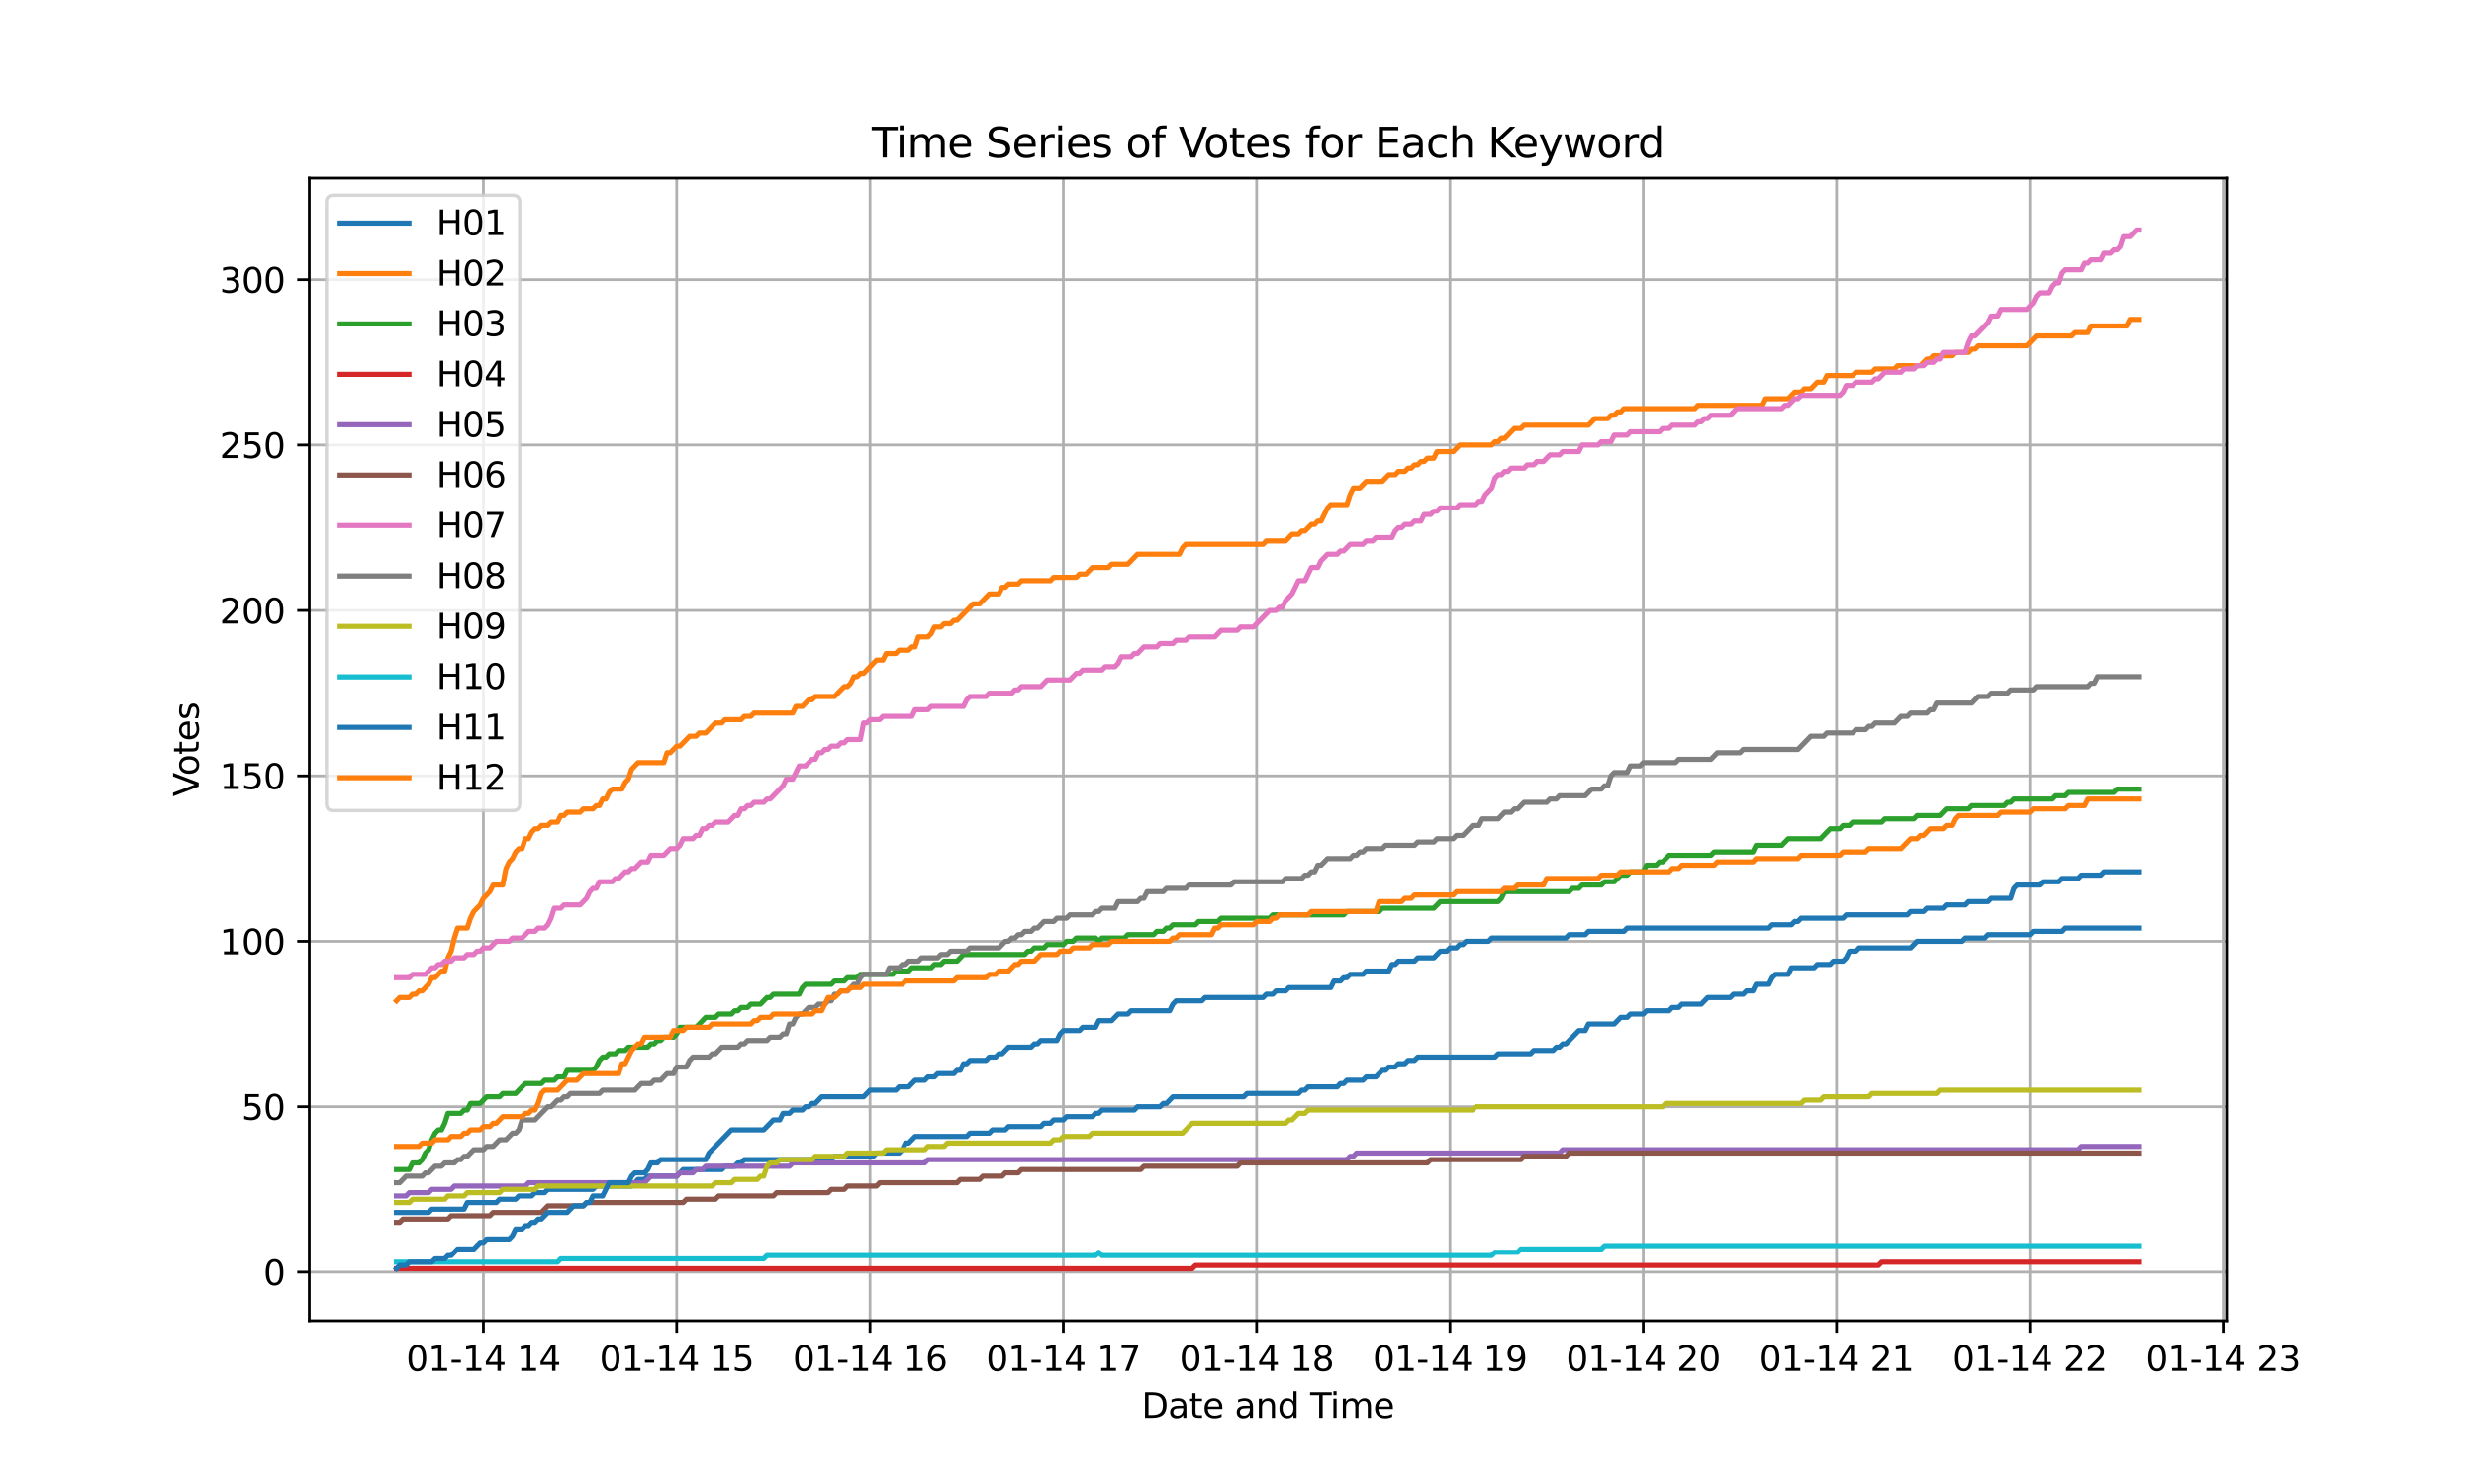 <?xml version="1.0" encoding="utf-8" standalone="no"?>
<!DOCTYPE svg PUBLIC "-//W3C//DTD SVG 1.1//EN"
  "http://www.w3.org/Graphics/SVG/1.1/DTD/svg11.dtd">
<svg xmlns:xlink="http://www.w3.org/1999/xlink" width="720pt" height="432pt" viewBox="0 0 720 432" xmlns="http://www.w3.org/2000/svg" version="1.1">
 <defs>
  <style type="text/css">*{stroke-linejoin: round; stroke-linecap: butt}</style>
 </defs>
 <g id="figure_1">
  <g id="patch_1">
   <path d="M 0 432 
L 720 432 
L 720 0 
L 0 0 
z
" style="fill: #ffffff"/>
  </g>
  <g id="axes_1">
   <g id="patch_2">
    <path d="M 90 384.48 
L 648 384.48 
L 648 51.84 
L 90 51.84 
z
" style="fill: #ffffff"/>
   </g>
   <g id="matplotlib.axis_1">
    <g id="xtick_1">
     <g id="line2d_1">
      <path d="M 140.68 384.48 
L 140.68 51.84 
" clip-path="url(#pe97b3b96e7)" style="fill: none; stroke: #b0b0b0; stroke-width: 0.8; stroke-linecap: square"/>
     </g>
     <g id="line2d_2">
      <defs>
       <path id="ma15c8578be" d="M 0 0 
L 0 3.5 
" style="stroke: #000000; stroke-width: 0.8"/>
      </defs>
      <g>
       <use xlink:href="#ma15c8578be" x="140.68" y="384.48" style="stroke: #000000; stroke-width: 0.8"/>
      </g>
     </g>
     <g id="text_1">
      <!-- 01-14 14 -->
      <g transform="translate(118.2 399.078) scale(0.1 -0.1)">
       <defs>
        <path id="DejaVuSans-30" d="M 2034 4250 
Q 1547 4250 1301 3770 
Q 1056 3291 1056 2328 
Q 1056 1369 1301 889 
Q 1547 409 2034 409 
Q 2525 409 2770 889 
Q 3016 1369 3016 2328 
Q 3016 3291 2770 3770 
Q 2525 4250 2034 4250 
z
M 2034 4750 
Q 2819 4750 3233 4129 
Q 3647 3509 3647 2328 
Q 3647 1150 3233 529 
Q 2819 -91 2034 -91 
Q 1250 -91 836 529 
Q 422 1150 422 2328 
Q 422 3509 836 4129 
Q 1250 4750 2034 4750 
z
" transform="scale(0.016)"/>
        <path id="DejaVuSans-31" d="M 794 531 
L 1825 531 
L 1825 4091 
L 703 3866 
L 703 4441 
L 1819 4666 
L 2450 4666 
L 2450 531 
L 3481 531 
L 3481 0 
L 794 0 
L 794 531 
z
" transform="scale(0.016)"/>
        <path id="DejaVuSans-2d" d="M 313 2009 
L 1997 2009 
L 1997 1497 
L 313 1497 
L 313 2009 
z
" transform="scale(0.016)"/>
        <path id="DejaVuSans-34" d="M 2419 4116 
L 825 1625 
L 2419 1625 
L 2419 4116 
z
M 2253 4666 
L 3047 4666 
L 3047 1625 
L 3713 1625 
L 3713 1100 
L 3047 1100 
L 3047 0 
L 2419 0 
L 2419 1100 
L 313 1100 
L 313 1709 
L 2253 4666 
z
" transform="scale(0.016)"/>
        <path id="DejaVuSans-20" transform="scale(0.016)"/>
       </defs>
       <use xlink:href="#DejaVuSans-30"/>
       <use xlink:href="#DejaVuSans-31" transform="translate(63.623 0)"/>
       <use xlink:href="#DejaVuSans-2d" transform="translate(127.246 0)"/>
       <use xlink:href="#DejaVuSans-31" transform="translate(163.33 0)"/>
       <use xlink:href="#DejaVuSans-34" transform="translate(226.953 0)"/>
       <use xlink:href="#DejaVuSans-20" transform="translate(290.576 0)"/>
       <use xlink:href="#DejaVuSans-31" transform="translate(322.363 0)"/>
       <use xlink:href="#DejaVuSans-34" transform="translate(385.986 0)"/>
      </g>
     </g>
    </g>
    <g id="xtick_2">
     <g id="line2d_3">
      <path d="M 196.94 384.48 
L 196.94 51.84 
" clip-path="url(#pe97b3b96e7)" style="fill: none; stroke: #b0b0b0; stroke-width: 0.8; stroke-linecap: square"/>
     </g>
     <g id="line2d_4">
      <g>
       <use xlink:href="#ma15c8578be" x="196.94" y="384.48" style="stroke: #000000; stroke-width: 0.8"/>
      </g>
     </g>
     <g id="text_2">
      <!-- 01-14 15 -->
      <g transform="translate(174.459 399.078) scale(0.1 -0.1)">
       <defs>
        <path id="DejaVuSans-35" d="M 691 4666 
L 3169 4666 
L 3169 4134 
L 1269 4134 
L 1269 2991 
Q 1406 3038 1543 3061 
Q 1681 3084 1819 3084 
Q 2600 3084 3056 2656 
Q 3513 2228 3513 1497 
Q 3513 744 3044 326 
Q 2575 -91 1722 -91 
Q 1428 -91 1123 -41 
Q 819 9 494 109 
L 494 744 
Q 775 591 1075 516 
Q 1375 441 1709 441 
Q 2250 441 2565 725 
Q 2881 1009 2881 1497 
Q 2881 1984 2565 2268 
Q 2250 2553 1709 2553 
Q 1456 2553 1204 2497 
Q 953 2441 691 2322 
L 691 4666 
z
" transform="scale(0.016)"/>
       </defs>
       <use xlink:href="#DejaVuSans-30"/>
       <use xlink:href="#DejaVuSans-31" transform="translate(63.623 0)"/>
       <use xlink:href="#DejaVuSans-2d" transform="translate(127.246 0)"/>
       <use xlink:href="#DejaVuSans-31" transform="translate(163.33 0)"/>
       <use xlink:href="#DejaVuSans-34" transform="translate(226.953 0)"/>
       <use xlink:href="#DejaVuSans-20" transform="translate(290.576 0)"/>
       <use xlink:href="#DejaVuSans-31" transform="translate(322.363 0)"/>
       <use xlink:href="#DejaVuSans-35" transform="translate(385.986 0)"/>
      </g>
     </g>
    </g>
    <g id="xtick_3">
     <g id="line2d_5">
      <path d="M 253.199 384.48 
L 253.199 51.84 
" clip-path="url(#pe97b3b96e7)" style="fill: none; stroke: #b0b0b0; stroke-width: 0.8; stroke-linecap: square"/>
     </g>
     <g id="line2d_6">
      <g>
       <use xlink:href="#ma15c8578be" x="253.199" y="384.48" style="stroke: #000000; stroke-width: 0.8"/>
      </g>
     </g>
     <g id="text_3">
      <!-- 01-14 16 -->
      <g transform="translate(230.719 399.078) scale(0.1 -0.1)">
       <defs>
        <path id="DejaVuSans-36" d="M 2113 2584 
Q 1688 2584 1439 2293 
Q 1191 2003 1191 1497 
Q 1191 994 1439 701 
Q 1688 409 2113 409 
Q 2538 409 2786 701 
Q 3034 994 3034 1497 
Q 3034 2003 2786 2293 
Q 2538 2584 2113 2584 
z
M 3366 4563 
L 3366 3988 
Q 3128 4100 2886 4159 
Q 2644 4219 2406 4219 
Q 1781 4219 1451 3797 
Q 1122 3375 1075 2522 
Q 1259 2794 1537 2939 
Q 1816 3084 2150 3084 
Q 2853 3084 3261 2657 
Q 3669 2231 3669 1497 
Q 3669 778 3244 343 
Q 2819 -91 2113 -91 
Q 1303 -91 875 529 
Q 447 1150 447 2328 
Q 447 3434 972 4092 
Q 1497 4750 2381 4750 
Q 2619 4750 2861 4703 
Q 3103 4656 3366 4563 
z
" transform="scale(0.016)"/>
       </defs>
       <use xlink:href="#DejaVuSans-30"/>
       <use xlink:href="#DejaVuSans-31" transform="translate(63.623 0)"/>
       <use xlink:href="#DejaVuSans-2d" transform="translate(127.246 0)"/>
       <use xlink:href="#DejaVuSans-31" transform="translate(163.33 0)"/>
       <use xlink:href="#DejaVuSans-34" transform="translate(226.953 0)"/>
       <use xlink:href="#DejaVuSans-20" transform="translate(290.576 0)"/>
       <use xlink:href="#DejaVuSans-31" transform="translate(322.363 0)"/>
       <use xlink:href="#DejaVuSans-36" transform="translate(385.986 0)"/>
      </g>
     </g>
    </g>
    <g id="xtick_4">
     <g id="line2d_7">
      <path d="M 309.459 384.48 
L 309.459 51.84 
" clip-path="url(#pe97b3b96e7)" style="fill: none; stroke: #b0b0b0; stroke-width: 0.8; stroke-linecap: square"/>
     </g>
     <g id="line2d_8">
      <g>
       <use xlink:href="#ma15c8578be" x="309.459" y="384.48" style="stroke: #000000; stroke-width: 0.8"/>
      </g>
     </g>
     <g id="text_4">
      <!-- 01-14 17 -->
      <g transform="translate(286.978 399.078) scale(0.1 -0.1)">
       <defs>
        <path id="DejaVuSans-37" d="M 525 4666 
L 3525 4666 
L 3525 4397 
L 1831 0 
L 1172 0 
L 2766 4134 
L 525 4134 
L 525 4666 
z
" transform="scale(0.016)"/>
       </defs>
       <use xlink:href="#DejaVuSans-30"/>
       <use xlink:href="#DejaVuSans-31" transform="translate(63.623 0)"/>
       <use xlink:href="#DejaVuSans-2d" transform="translate(127.246 0)"/>
       <use xlink:href="#DejaVuSans-31" transform="translate(163.33 0)"/>
       <use xlink:href="#DejaVuSans-34" transform="translate(226.953 0)"/>
       <use xlink:href="#DejaVuSans-20" transform="translate(290.576 0)"/>
       <use xlink:href="#DejaVuSans-31" transform="translate(322.363 0)"/>
       <use xlink:href="#DejaVuSans-37" transform="translate(385.986 0)"/>
      </g>
     </g>
    </g>
    <g id="xtick_5">
     <g id="line2d_9">
      <path d="M 365.718 384.48 
L 365.718 51.84 
" clip-path="url(#pe97b3b96e7)" style="fill: none; stroke: #b0b0b0; stroke-width: 0.8; stroke-linecap: square"/>
     </g>
     <g id="line2d_10">
      <g>
       <use xlink:href="#ma15c8578be" x="365.718" y="384.48" style="stroke: #000000; stroke-width: 0.8"/>
      </g>
     </g>
     <g id="text_5">
      <!-- 01-14 18 -->
      <g transform="translate(343.238 399.078) scale(0.1 -0.1)">
       <defs>
        <path id="DejaVuSans-38" d="M 2034 2216 
Q 1584 2216 1326 1975 
Q 1069 1734 1069 1313 
Q 1069 891 1326 650 
Q 1584 409 2034 409 
Q 2484 409 2743 651 
Q 3003 894 3003 1313 
Q 3003 1734 2745 1975 
Q 2488 2216 2034 2216 
z
M 1403 2484 
Q 997 2584 770 2862 
Q 544 3141 544 3541 
Q 544 4100 942 4425 
Q 1341 4750 2034 4750 
Q 2731 4750 3128 4425 
Q 3525 4100 3525 3541 
Q 3525 3141 3298 2862 
Q 3072 2584 2669 2484 
Q 3125 2378 3379 2068 
Q 3634 1759 3634 1313 
Q 3634 634 3220 271 
Q 2806 -91 2034 -91 
Q 1263 -91 848 271 
Q 434 634 434 1313 
Q 434 1759 690 2068 
Q 947 2378 1403 2484 
z
M 1172 3481 
Q 1172 3119 1398 2916 
Q 1625 2713 2034 2713 
Q 2441 2713 2670 2916 
Q 2900 3119 2900 3481 
Q 2900 3844 2670 4047 
Q 2441 4250 2034 4250 
Q 1625 4250 1398 4047 
Q 1172 3844 1172 3481 
z
" transform="scale(0.016)"/>
       </defs>
       <use xlink:href="#DejaVuSans-30"/>
       <use xlink:href="#DejaVuSans-31" transform="translate(63.623 0)"/>
       <use xlink:href="#DejaVuSans-2d" transform="translate(127.246 0)"/>
       <use xlink:href="#DejaVuSans-31" transform="translate(163.33 0)"/>
       <use xlink:href="#DejaVuSans-34" transform="translate(226.953 0)"/>
       <use xlink:href="#DejaVuSans-20" transform="translate(290.576 0)"/>
       <use xlink:href="#DejaVuSans-31" transform="translate(322.363 0)"/>
       <use xlink:href="#DejaVuSans-38" transform="translate(385.986 0)"/>
      </g>
     </g>
    </g>
    <g id="xtick_6">
     <g id="line2d_11">
      <path d="M 421.978 384.48 
L 421.978 51.84 
" clip-path="url(#pe97b3b96e7)" style="fill: none; stroke: #b0b0b0; stroke-width: 0.8; stroke-linecap: square"/>
     </g>
     <g id="line2d_12">
      <g>
       <use xlink:href="#ma15c8578be" x="421.978" y="384.48" style="stroke: #000000; stroke-width: 0.8"/>
      </g>
     </g>
     <g id="text_6">
      <!-- 01-14 19 -->
      <g transform="translate(399.497 399.078) scale(0.1 -0.1)">
       <defs>
        <path id="DejaVuSans-39" d="M 703 97 
L 703 672 
Q 941 559 1184 500 
Q 1428 441 1663 441 
Q 2288 441 2617 861 
Q 2947 1281 2994 2138 
Q 2813 1869 2534 1725 
Q 2256 1581 1919 1581 
Q 1219 1581 811 2004 
Q 403 2428 403 3163 
Q 403 3881 828 4315 
Q 1253 4750 1959 4750 
Q 2769 4750 3195 4129 
Q 3622 3509 3622 2328 
Q 3622 1225 3098 567 
Q 2575 -91 1691 -91 
Q 1453 -91 1209 -44 
Q 966 3 703 97 
z
M 1959 2075 
Q 2384 2075 2632 2365 
Q 2881 2656 2881 3163 
Q 2881 3666 2632 3958 
Q 2384 4250 1959 4250 
Q 1534 4250 1286 3958 
Q 1038 3666 1038 3163 
Q 1038 2656 1286 2365 
Q 1534 2075 1959 2075 
z
" transform="scale(0.016)"/>
       </defs>
       <use xlink:href="#DejaVuSans-30"/>
       <use xlink:href="#DejaVuSans-31" transform="translate(63.623 0)"/>
       <use xlink:href="#DejaVuSans-2d" transform="translate(127.246 0)"/>
       <use xlink:href="#DejaVuSans-31" transform="translate(163.33 0)"/>
       <use xlink:href="#DejaVuSans-34" transform="translate(226.953 0)"/>
       <use xlink:href="#DejaVuSans-20" transform="translate(290.576 0)"/>
       <use xlink:href="#DejaVuSans-31" transform="translate(322.363 0)"/>
       <use xlink:href="#DejaVuSans-39" transform="translate(385.986 0)"/>
      </g>
     </g>
    </g>
    <g id="xtick_7">
     <g id="line2d_13">
      <path d="M 478.237 384.48 
L 478.237 51.84 
" clip-path="url(#pe97b3b96e7)" style="fill: none; stroke: #b0b0b0; stroke-width: 0.8; stroke-linecap: square"/>
     </g>
     <g id="line2d_14">
      <g>
       <use xlink:href="#ma15c8578be" x="478.237" y="384.48" style="stroke: #000000; stroke-width: 0.8"/>
      </g>
     </g>
     <g id="text_7">
      <!-- 01-14 20 -->
      <g transform="translate(455.757 399.078) scale(0.1 -0.1)">
       <defs>
        <path id="DejaVuSans-32" d="M 1228 531 
L 3431 531 
L 3431 0 
L 469 0 
L 469 531 
Q 828 903 1448 1529 
Q 2069 2156 2228 2338 
Q 2531 2678 2651 2914 
Q 2772 3150 2772 3378 
Q 2772 3750 2511 3984 
Q 2250 4219 1831 4219 
Q 1534 4219 1204 4116 
Q 875 4013 500 3803 
L 500 4441 
Q 881 4594 1212 4672 
Q 1544 4750 1819 4750 
Q 2544 4750 2975 4387 
Q 3406 4025 3406 3419 
Q 3406 3131 3298 2873 
Q 3191 2616 2906 2266 
Q 2828 2175 2409 1742 
Q 1991 1309 1228 531 
z
" transform="scale(0.016)"/>
       </defs>
       <use xlink:href="#DejaVuSans-30"/>
       <use xlink:href="#DejaVuSans-31" transform="translate(63.623 0)"/>
       <use xlink:href="#DejaVuSans-2d" transform="translate(127.246 0)"/>
       <use xlink:href="#DejaVuSans-31" transform="translate(163.33 0)"/>
       <use xlink:href="#DejaVuSans-34" transform="translate(226.953 0)"/>
       <use xlink:href="#DejaVuSans-20" transform="translate(290.576 0)"/>
       <use xlink:href="#DejaVuSans-32" transform="translate(322.363 0)"/>
       <use xlink:href="#DejaVuSans-30" transform="translate(385.986 0)"/>
      </g>
     </g>
    </g>
    <g id="xtick_8">
     <g id="line2d_15">
      <path d="M 534.497 384.48 
L 534.497 51.84 
" clip-path="url(#pe97b3b96e7)" style="fill: none; stroke: #b0b0b0; stroke-width: 0.8; stroke-linecap: square"/>
     </g>
     <g id="line2d_16">
      <g>
       <use xlink:href="#ma15c8578be" x="534.497" y="384.48" style="stroke: #000000; stroke-width: 0.8"/>
      </g>
     </g>
     <g id="text_8">
      <!-- 01-14 21 -->
      <g transform="translate(512.016 399.078) scale(0.1 -0.1)">
       <use xlink:href="#DejaVuSans-30"/>
       <use xlink:href="#DejaVuSans-31" transform="translate(63.623 0)"/>
       <use xlink:href="#DejaVuSans-2d" transform="translate(127.246 0)"/>
       <use xlink:href="#DejaVuSans-31" transform="translate(163.33 0)"/>
       <use xlink:href="#DejaVuSans-34" transform="translate(226.953 0)"/>
       <use xlink:href="#DejaVuSans-20" transform="translate(290.576 0)"/>
       <use xlink:href="#DejaVuSans-32" transform="translate(322.363 0)"/>
       <use xlink:href="#DejaVuSans-31" transform="translate(385.986 0)"/>
      </g>
     </g>
    </g>
    <g id="xtick_9">
     <g id="line2d_17">
      <path d="M 590.756 384.48 
L 590.756 51.84 
" clip-path="url(#pe97b3b96e7)" style="fill: none; stroke: #b0b0b0; stroke-width: 0.8; stroke-linecap: square"/>
     </g>
     <g id="line2d_18">
      <g>
       <use xlink:href="#ma15c8578be" x="590.756" y="384.48" style="stroke: #000000; stroke-width: 0.8"/>
      </g>
     </g>
     <g id="text_9">
      <!-- 01-14 22 -->
      <g transform="translate(568.276 399.078) scale(0.1 -0.1)">
       <use xlink:href="#DejaVuSans-30"/>
       <use xlink:href="#DejaVuSans-31" transform="translate(63.623 0)"/>
       <use xlink:href="#DejaVuSans-2d" transform="translate(127.246 0)"/>
       <use xlink:href="#DejaVuSans-31" transform="translate(163.33 0)"/>
       <use xlink:href="#DejaVuSans-34" transform="translate(226.953 0)"/>
       <use xlink:href="#DejaVuSans-20" transform="translate(290.576 0)"/>
       <use xlink:href="#DejaVuSans-32" transform="translate(322.363 0)"/>
       <use xlink:href="#DejaVuSans-32" transform="translate(385.986 0)"/>
      </g>
     </g>
    </g>
    <g id="xtick_10">
     <g id="line2d_19">
      <path d="M 647.015 384.48 
L 647.015 51.84 
" clip-path="url(#pe97b3b96e7)" style="fill: none; stroke: #b0b0b0; stroke-width: 0.8; stroke-linecap: square"/>
     </g>
     <g id="line2d_20">
      <g>
       <use xlink:href="#ma15c8578be" x="647.015" y="384.48" style="stroke: #000000; stroke-width: 0.8"/>
      </g>
     </g>
     <g id="text_10">
      <!-- 01-14 23 -->
      <g transform="translate(624.535 399.078) scale(0.1 -0.1)">
       <defs>
        <path id="DejaVuSans-33" d="M 2597 2516 
Q 3050 2419 3304 2112 
Q 3559 1806 3559 1356 
Q 3559 666 3084 287 
Q 2609 -91 1734 -91 
Q 1441 -91 1130 -33 
Q 819 25 488 141 
L 488 750 
Q 750 597 1062 519 
Q 1375 441 1716 441 
Q 2309 441 2620 675 
Q 2931 909 2931 1356 
Q 2931 1769 2642 2001 
Q 2353 2234 1838 2234 
L 1294 2234 
L 1294 2753 
L 1863 2753 
Q 2328 2753 2575 2939 
Q 2822 3125 2822 3475 
Q 2822 3834 2567 4026 
Q 2313 4219 1838 4219 
Q 1578 4219 1281 4162 
Q 984 4106 628 3988 
L 628 4550 
Q 988 4650 1302 4700 
Q 1616 4750 1894 4750 
Q 2613 4750 3031 4423 
Q 3450 4097 3450 3541 
Q 3450 3153 3228 2886 
Q 3006 2619 2597 2516 
z
" transform="scale(0.016)"/>
       </defs>
       <use xlink:href="#DejaVuSans-30"/>
       <use xlink:href="#DejaVuSans-31" transform="translate(63.623 0)"/>
       <use xlink:href="#DejaVuSans-2d" transform="translate(127.246 0)"/>
       <use xlink:href="#DejaVuSans-31" transform="translate(163.33 0)"/>
       <use xlink:href="#DejaVuSans-34" transform="translate(226.953 0)"/>
       <use xlink:href="#DejaVuSans-20" transform="translate(290.576 0)"/>
       <use xlink:href="#DejaVuSans-32" transform="translate(322.363 0)"/>
       <use xlink:href="#DejaVuSans-33" transform="translate(385.986 0)"/>
      </g>
     </g>
    </g>
    <g id="text_11">
     <!-- Date and Time -->
     <g transform="translate(332.23 412.757) scale(0.1 -0.1)">
      <defs>
       <path id="DejaVuSans-44" d="M 1259 4147 
L 1259 519 
L 2022 519 
Q 2988 519 3436 956 
Q 3884 1394 3884 2338 
Q 3884 3275 3436 3711 
Q 2988 4147 2022 4147 
L 1259 4147 
z
M 628 4666 
L 1925 4666 
Q 3281 4666 3915 4102 
Q 4550 3538 4550 2338 
Q 4550 1131 3912 565 
Q 3275 0 1925 0 
L 628 0 
L 628 4666 
z
" transform="scale(0.016)"/>
       <path id="DejaVuSans-61" d="M 2194 1759 
Q 1497 1759 1228 1600 
Q 959 1441 959 1056 
Q 959 750 1161 570 
Q 1363 391 1709 391 
Q 2188 391 2477 730 
Q 2766 1069 2766 1631 
L 2766 1759 
L 2194 1759 
z
M 3341 1997 
L 3341 0 
L 2766 0 
L 2766 531 
Q 2569 213 2275 61 
Q 1981 -91 1556 -91 
Q 1019 -91 701 211 
Q 384 513 384 1019 
Q 384 1609 779 1909 
Q 1175 2209 1959 2209 
L 2766 2209 
L 2766 2266 
Q 2766 2663 2505 2880 
Q 2244 3097 1772 3097 
Q 1472 3097 1187 3025 
Q 903 2953 641 2809 
L 641 3341 
Q 956 3463 1253 3523 
Q 1550 3584 1831 3584 
Q 2591 3584 2966 3190 
Q 3341 2797 3341 1997 
z
" transform="scale(0.016)"/>
       <path id="DejaVuSans-74" d="M 1172 4494 
L 1172 3500 
L 2356 3500 
L 2356 3053 
L 1172 3053 
L 1172 1153 
Q 1172 725 1289 603 
Q 1406 481 1766 481 
L 2356 481 
L 2356 0 
L 1766 0 
Q 1100 0 847 248 
Q 594 497 594 1153 
L 594 3053 
L 172 3053 
L 172 3500 
L 594 3500 
L 594 4494 
L 1172 4494 
z
" transform="scale(0.016)"/>
       <path id="DejaVuSans-65" d="M 3597 1894 
L 3597 1613 
L 953 1613 
Q 991 1019 1311 708 
Q 1631 397 2203 397 
Q 2534 397 2845 478 
Q 3156 559 3463 722 
L 3463 178 
Q 3153 47 2828 -22 
Q 2503 -91 2169 -91 
Q 1331 -91 842 396 
Q 353 884 353 1716 
Q 353 2575 817 3079 
Q 1281 3584 2069 3584 
Q 2775 3584 3186 3129 
Q 3597 2675 3597 1894 
z
M 3022 2063 
Q 3016 2534 2758 2815 
Q 2500 3097 2075 3097 
Q 1594 3097 1305 2825 
Q 1016 2553 972 2059 
L 3022 2063 
z
" transform="scale(0.016)"/>
       <path id="DejaVuSans-6e" d="M 3513 2113 
L 3513 0 
L 2938 0 
L 2938 2094 
Q 2938 2591 2744 2837 
Q 2550 3084 2163 3084 
Q 1697 3084 1428 2787 
Q 1159 2491 1159 1978 
L 1159 0 
L 581 0 
L 581 3500 
L 1159 3500 
L 1159 2956 
Q 1366 3272 1645 3428 
Q 1925 3584 2291 3584 
Q 2894 3584 3203 3211 
Q 3513 2838 3513 2113 
z
" transform="scale(0.016)"/>
       <path id="DejaVuSans-64" d="M 2906 2969 
L 2906 4863 
L 3481 4863 
L 3481 0 
L 2906 0 
L 2906 525 
Q 2725 213 2448 61 
Q 2172 -91 1784 -91 
Q 1150 -91 751 415 
Q 353 922 353 1747 
Q 353 2572 751 3078 
Q 1150 3584 1784 3584 
Q 2172 3584 2448 3432 
Q 2725 3281 2906 2969 
z
M 947 1747 
Q 947 1113 1208 752 
Q 1469 391 1925 391 
Q 2381 391 2643 752 
Q 2906 1113 2906 1747 
Q 2906 2381 2643 2742 
Q 2381 3103 1925 3103 
Q 1469 3103 1208 2742 
Q 947 2381 947 1747 
z
" transform="scale(0.016)"/>
       <path id="DejaVuSans-54" d="M -19 4666 
L 3928 4666 
L 3928 4134 
L 2272 4134 
L 2272 0 
L 1638 0 
L 1638 4134 
L -19 4134 
L -19 4666 
z
" transform="scale(0.016)"/>
       <path id="DejaVuSans-69" d="M 603 3500 
L 1178 3500 
L 1178 0 
L 603 0 
L 603 3500 
z
M 603 4863 
L 1178 4863 
L 1178 4134 
L 603 4134 
L 603 4863 
z
" transform="scale(0.016)"/>
       <path id="DejaVuSans-6d" d="M 3328 2828 
Q 3544 3216 3844 3400 
Q 4144 3584 4550 3584 
Q 5097 3584 5394 3201 
Q 5691 2819 5691 2113 
L 5691 0 
L 5113 0 
L 5113 2094 
Q 5113 2597 4934 2840 
Q 4756 3084 4391 3084 
Q 3944 3084 3684 2787 
Q 3425 2491 3425 1978 
L 3425 0 
L 2847 0 
L 2847 2094 
Q 2847 2600 2669 2842 
Q 2491 3084 2119 3084 
Q 1678 3084 1418 2786 
Q 1159 2488 1159 1978 
L 1159 0 
L 581 0 
L 581 3500 
L 1159 3500 
L 1159 2956 
Q 1356 3278 1631 3431 
Q 1906 3584 2284 3584 
Q 2666 3584 2933 3390 
Q 3200 3197 3328 2828 
z
" transform="scale(0.016)"/>
      </defs>
      <use xlink:href="#DejaVuSans-44"/>
      <use xlink:href="#DejaVuSans-61" transform="translate(77.002 0)"/>
      <use xlink:href="#DejaVuSans-74" transform="translate(138.281 0)"/>
      <use xlink:href="#DejaVuSans-65" transform="translate(177.49 0)"/>
      <use xlink:href="#DejaVuSans-20" transform="translate(239.014 0)"/>
      <use xlink:href="#DejaVuSans-61" transform="translate(270.801 0)"/>
      <use xlink:href="#DejaVuSans-6e" transform="translate(332.08 0)"/>
      <use xlink:href="#DejaVuSans-64" transform="translate(395.459 0)"/>
      <use xlink:href="#DejaVuSans-20" transform="translate(458.936 0)"/>
      <use xlink:href="#DejaVuSans-54" transform="translate(490.723 0)"/>
      <use xlink:href="#DejaVuSans-69" transform="translate(548.682 0)"/>
      <use xlink:href="#DejaVuSans-6d" transform="translate(576.465 0)"/>
      <use xlink:href="#DejaVuSans-65" transform="translate(673.877 0)"/>
     </g>
    </g>
   </g>
   <g id="matplotlib.axis_2">
    <g id="ytick_1">
     <g id="line2d_21">
      <path d="M 90 370.323 
L 648 370.323 
" clip-path="url(#pe97b3b96e7)" style="fill: none; stroke: #b0b0b0; stroke-width: 0.8; stroke-linecap: square"/>
     </g>
     <g id="line2d_22">
      <defs>
       <path id="m102e96e2fd" d="M 0 0 
L -3.5 0 
" style="stroke: #000000; stroke-width: 0.8"/>
      </defs>
      <g>
       <use xlink:href="#m102e96e2fd" x="90" y="370.323" style="stroke: #000000; stroke-width: 0.8"/>
      </g>
     </g>
     <g id="text_12">
      <!-- 0 -->
      <g transform="translate(76.638 374.122) scale(0.1 -0.1)">
       <use xlink:href="#DejaVuSans-30"/>
      </g>
     </g>
    </g>
    <g id="ytick_2">
     <g id="line2d_23">
      <path d="M 90 322.17 
L 648 322.17 
" clip-path="url(#pe97b3b96e7)" style="fill: none; stroke: #b0b0b0; stroke-width: 0.8; stroke-linecap: square"/>
     </g>
     <g id="line2d_24">
      <g>
       <use xlink:href="#m102e96e2fd" x="90" y="322.17" style="stroke: #000000; stroke-width: 0.8"/>
      </g>
     </g>
     <g id="text_13">
      <!-- 50 -->
      <g transform="translate(70.275 325.969) scale(0.1 -0.1)">
       <use xlink:href="#DejaVuSans-35"/>
       <use xlink:href="#DejaVuSans-30" transform="translate(63.623 0)"/>
      </g>
     </g>
    </g>
    <g id="ytick_3">
     <g id="line2d_25">
      <path d="M 90 274.017 
L 648 274.017 
" clip-path="url(#pe97b3b96e7)" style="fill: none; stroke: #b0b0b0; stroke-width: 0.8; stroke-linecap: square"/>
     </g>
     <g id="line2d_26">
      <g>
       <use xlink:href="#m102e96e2fd" x="90" y="274.017" style="stroke: #000000; stroke-width: 0.8"/>
      </g>
     </g>
     <g id="text_14">
      <!-- 100 -->
      <g transform="translate(63.913 277.817) scale(0.1 -0.1)">
       <use xlink:href="#DejaVuSans-31"/>
       <use xlink:href="#DejaVuSans-30" transform="translate(63.623 0)"/>
       <use xlink:href="#DejaVuSans-30" transform="translate(127.246 0)"/>
      </g>
     </g>
    </g>
    <g id="ytick_4">
     <g id="line2d_27">
      <path d="M 90 225.864 
L 648 225.864 
" clip-path="url(#pe97b3b96e7)" style="fill: none; stroke: #b0b0b0; stroke-width: 0.8; stroke-linecap: square"/>
     </g>
     <g id="line2d_28">
      <g>
       <use xlink:href="#m102e96e2fd" x="90" y="225.864" style="stroke: #000000; stroke-width: 0.8"/>
      </g>
     </g>
     <g id="text_15">
      <!-- 150 -->
      <g transform="translate(63.913 229.664) scale(0.1 -0.1)">
       <use xlink:href="#DejaVuSans-31"/>
       <use xlink:href="#DejaVuSans-35" transform="translate(63.623 0)"/>
       <use xlink:href="#DejaVuSans-30" transform="translate(127.246 0)"/>
      </g>
     </g>
    </g>
    <g id="ytick_5">
     <g id="line2d_29">
      <path d="M 90 177.712 
L 648 177.712 
" clip-path="url(#pe97b3b96e7)" style="fill: none; stroke: #b0b0b0; stroke-width: 0.8; stroke-linecap: square"/>
     </g>
     <g id="line2d_30">
      <g>
       <use xlink:href="#m102e96e2fd" x="90" y="177.712" style="stroke: #000000; stroke-width: 0.8"/>
      </g>
     </g>
     <g id="text_16">
      <!-- 200 -->
      <g transform="translate(63.913 181.511) scale(0.1 -0.1)">
       <use xlink:href="#DejaVuSans-32"/>
       <use xlink:href="#DejaVuSans-30" transform="translate(63.623 0)"/>
       <use xlink:href="#DejaVuSans-30" transform="translate(127.246 0)"/>
      </g>
     </g>
    </g>
    <g id="ytick_6">
     <g id="line2d_31">
      <path d="M 90 129.559 
L 648 129.559 
" clip-path="url(#pe97b3b96e7)" style="fill: none; stroke: #b0b0b0; stroke-width: 0.8; stroke-linecap: square"/>
     </g>
     <g id="line2d_32">
      <g>
       <use xlink:href="#m102e96e2fd" x="90" y="129.559" style="stroke: #000000; stroke-width: 0.8"/>
      </g>
     </g>
     <g id="text_17">
      <!-- 250 -->
      <g transform="translate(63.913 133.358) scale(0.1 -0.1)">
       <use xlink:href="#DejaVuSans-32"/>
       <use xlink:href="#DejaVuSans-35" transform="translate(63.623 0)"/>
       <use xlink:href="#DejaVuSans-30" transform="translate(127.246 0)"/>
      </g>
     </g>
    </g>
    <g id="ytick_7">
     <g id="line2d_33">
      <path d="M 90 81.406 
L 648 81.406 
" clip-path="url(#pe97b3b96e7)" style="fill: none; stroke: #b0b0b0; stroke-width: 0.8; stroke-linecap: square"/>
     </g>
     <g id="line2d_34">
      <g>
       <use xlink:href="#m102e96e2fd" x="90" y="81.406" style="stroke: #000000; stroke-width: 0.8"/>
      </g>
     </g>
     <g id="text_18">
      <!-- 300 -->
      <g transform="translate(63.913 85.205) scale(0.1 -0.1)">
       <use xlink:href="#DejaVuSans-33"/>
       <use xlink:href="#DejaVuSans-30" transform="translate(63.623 0)"/>
       <use xlink:href="#DejaVuSans-30" transform="translate(127.246 0)"/>
      </g>
     </g>
    </g>
    <g id="text_19">
     <!-- Votes -->
     <g transform="translate(57.833 231.894) rotate(-90) scale(0.1 -0.1)">
      <defs>
       <path id="DejaVuSans-56" d="M 1831 0 
L 50 4666 
L 709 4666 
L 2188 738 
L 3669 4666 
L 4325 4666 
L 2547 0 
L 1831 0 
z
" transform="scale(0.016)"/>
       <path id="DejaVuSans-6f" d="M 1959 3097 
Q 1497 3097 1228 2736 
Q 959 2375 959 1747 
Q 959 1119 1226 758 
Q 1494 397 1959 397 
Q 2419 397 2687 759 
Q 2956 1122 2956 1747 
Q 2956 2369 2687 2733 
Q 2419 3097 1959 3097 
z
M 1959 3584 
Q 2709 3584 3137 3096 
Q 3566 2609 3566 1747 
Q 3566 888 3137 398 
Q 2709 -91 1959 -91 
Q 1206 -91 779 398 
Q 353 888 353 1747 
Q 353 2609 779 3096 
Q 1206 3584 1959 3584 
z
" transform="scale(0.016)"/>
       <path id="DejaVuSans-73" d="M 2834 3397 
L 2834 2853 
Q 2591 2978 2328 3040 
Q 2066 3103 1784 3103 
Q 1356 3103 1142 2972 
Q 928 2841 928 2578 
Q 928 2378 1081 2264 
Q 1234 2150 1697 2047 
L 1894 2003 
Q 2506 1872 2764 1633 
Q 3022 1394 3022 966 
Q 3022 478 2636 193 
Q 2250 -91 1575 -91 
Q 1294 -91 989 -36 
Q 684 19 347 128 
L 347 722 
Q 666 556 975 473 
Q 1284 391 1588 391 
Q 1994 391 2212 530 
Q 2431 669 2431 922 
Q 2431 1156 2273 1281 
Q 2116 1406 1581 1522 
L 1381 1569 
Q 847 1681 609 1914 
Q 372 2147 372 2553 
Q 372 3047 722 3315 
Q 1072 3584 1716 3584 
Q 2034 3584 2315 3537 
Q 2597 3491 2834 3397 
z
" transform="scale(0.016)"/>
      </defs>
      <use xlink:href="#DejaVuSans-56"/>
      <use xlink:href="#DejaVuSans-6f" transform="translate(60.658 0)"/>
      <use xlink:href="#DejaVuSans-74" transform="translate(121.84 0)"/>
      <use xlink:href="#DejaVuSans-65" transform="translate(161.049 0)"/>
      <use xlink:href="#DejaVuSans-73" transform="translate(222.572 0)"/>
     </g>
    </g>
   </g>
   <g id="line2d_35">
    <path d="M 115.364 352.988 
L 124.74 352.988 
L 125.678 352.025 
L 135.054 352.025 
L 135.992 350.099 
L 144.431 350.099 
L 145.369 349.136 
L 150.057 349.136 
L 150.995 348.173 
L 154.745 348.173 
L 155.683 347.21 
L 158.496 347.21 
L 159.434 346.247 
L 172.561 346.247 
L 173.498 345.284 
L 183.813 345.284 
L 185.688 343.357 
L 187.563 343.357 
L 188.501 342.394 
L 196.94 342.394 
L 198.815 340.468 
L 210.067 340.468 
L 211.005 339.505 
L 213.818 339.505 
L 214.755 338.542 
L 215.693 338.542 
L 216.631 337.579 
L 241.947 337.579 
L 242.885 336.616 
L 254.137 336.616 
L 255.075 335.653 
L 261.638 335.653 
L 262.576 334.69 
L 263.514 332.764 
L 264.451 332.764 
L 266.327 330.838 
L 281.329 330.838 
L 282.267 329.875 
L 287.893 329.875 
L 288.83 328.912 
L 292.581 328.912 
L 293.519 327.949 
L 302.895 327.949 
L 303.833 326.985 
L 305.708 326.985 
L 306.646 326.022 
L 309.459 326.022 
L 310.396 325.059 
L 317.898 325.059 
L 318.835 324.096 
L 319.773 324.096 
L 320.711 323.133 
L 330.087 323.133 
L 331.025 322.17 
L 337.588 322.17 
L 338.526 321.207 
L 339.464 321.207 
L 341.339 319.281 
L 361.968 319.281 
L 362.905 318.318 
L 377.908 318.318 
L 378.845 317.355 
L 379.783 317.355 
L 380.721 316.392 
L 389.16 316.392 
L 390.097 315.429 
L 391.035 315.429 
L 391.973 314.466 
L 396.661 314.466 
L 397.599 313.503 
L 400.412 313.503 
L 402.287 311.577 
L 403.224 311.577 
L 404.162 310.614 
L 406.037 310.614 
L 406.975 309.65 
L 408.85 309.65 
L 409.788 308.687 
L 411.663 308.687 
L 412.601 307.724 
L 435.105 307.724 
L 436.043 306.761 
L 445.419 306.761 
L 446.357 305.798 
L 451.983 305.798 
L 452.92 304.835 
L 453.858 304.835 
L 454.796 303.872 
L 455.733 303.872 
L 459.484 300.02 
L 461.359 300.02 
L 462.297 298.094 
L 469.798 298.094 
L 471.673 296.168 
L 473.549 296.168 
L 474.486 295.205 
L 478.237 295.205 
L 479.175 294.242 
L 485.738 294.242 
L 486.676 293.278 
L 488.551 293.278 
L 489.489 292.315 
L 495.115 292.315 
L 496.99 290.389 
L 503.554 290.389 
L 504.492 289.426 
L 507.304 289.426 
L 508.242 288.463 
L 510.117 288.463 
L 511.055 286.537 
L 514.806 286.537 
L 515.743 284.611 
L 516.681 283.648 
L 520.432 283.648 
L 521.369 281.722 
L 527.933 281.722 
L 528.871 280.759 
L 532.621 280.759 
L 533.559 279.796 
L 536.372 279.796 
L 537.31 278.833 
L 538.247 276.906 
L 540.122 276.906 
L 541.06 275.943 
L 556.063 275.943 
L 557.938 274.017 
L 571.065 274.017 
L 572.003 273.054 
L 577.629 273.054 
L 578.566 272.091 
L 590.756 272.091 
L 591.694 271.128 
L 600.133 271.128 
L 601.07 270.165 
L 622.636 270.165 
L 622.636 270.165 
" clip-path="url(#pe97b3b96e7)" style="fill: none; stroke: #1f77b4; stroke-width: 1.5; stroke-linecap: square"/>
   </g>
   <g id="line2d_36">
    <path d="M 115.364 291.352 
L 116.301 290.389 
L 119.114 290.389 
L 120.052 289.426 
L 120.99 289.426 
L 121.927 288.463 
L 122.865 288.463 
L 124.74 286.537 
L 125.678 284.611 
L 126.616 284.611 
L 128.491 282.685 
L 129.428 282.685 
L 130.366 278.833 
L 131.304 276.906 
L 132.241 273.054 
L 133.179 270.165 
L 135.992 270.165 
L 136.93 267.276 
L 137.867 265.35 
L 139.743 263.424 
L 140.68 261.498 
L 142.556 259.571 
L 143.493 257.645 
L 146.306 257.645 
L 147.244 252.83 
L 148.182 250.904 
L 149.119 249.941 
L 150.057 248.015 
L 150.995 247.052 
L 151.932 247.052 
L 152.87 244.163 
L 153.808 244.163 
L 154.745 242.236 
L 155.683 241.273 
L 156.621 241.273 
L 157.558 240.31 
L 159.434 240.31 
L 160.371 239.347 
L 162.247 239.347 
L 163.184 237.421 
L 164.122 237.421 
L 165.059 236.458 
L 168.81 236.458 
L 169.748 235.495 
L 172.561 235.495 
L 173.498 234.532 
L 174.436 234.532 
L 175.374 232.606 
L 176.311 232.606 
L 177.249 230.68 
L 178.187 229.717 
L 181 229.717 
L 181.937 227.791 
L 182.875 226.828 
L 183.813 223.938 
L 185.688 222.012 
L 193.189 222.012 
L 194.127 219.123 
L 195.065 219.123 
L 196.94 217.197 
L 197.877 217.197 
L 200.69 214.308 
L 202.566 214.308 
L 203.503 213.345 
L 205.379 213.345 
L 208.192 210.456 
L 210.067 210.456 
L 211.005 209.492 
L 215.693 209.492 
L 216.631 208.529 
L 218.506 208.529 
L 219.444 207.566 
L 230.696 207.566 
L 231.633 205.64 
L 233.508 205.64 
L 235.384 203.714 
L 236.321 203.714 
L 237.259 202.751 
L 242.885 202.751 
L 245.698 199.862 
L 246.636 199.862 
L 247.573 198.899 
L 248.511 196.973 
L 249.449 196.973 
L 250.386 196.01 
L 251.324 196.01 
L 255.075 192.157 
L 256.95 192.157 
L 257.888 190.231 
L 260.701 190.231 
L 261.638 189.268 
L 264.451 189.268 
L 265.389 188.305 
L 266.327 188.305 
L 267.264 185.416 
L 270.077 185.416 
L 271.015 184.453 
L 271.952 182.527 
L 273.828 182.527 
L 274.765 181.564 
L 276.641 181.564 
L 277.578 180.601 
L 278.516 180.601 
L 283.204 175.785 
L 285.08 175.785 
L 287.893 172.896 
L 290.706 172.896 
L 291.643 170.97 
L 292.581 170.97 
L 293.519 170.007 
L 296.332 170.007 
L 297.269 169.044 
L 305.708 169.044 
L 306.646 168.081 
L 313.209 168.081 
L 314.147 167.118 
L 316.022 167.118 
L 317.898 165.192 
L 322.586 165.192 
L 323.524 164.229 
L 328.212 164.229 
L 331.025 161.34 
L 343.214 161.34 
L 344.152 159.414 
L 345.09 158.45 
L 367.594 158.45 
L 368.531 157.487 
L 374.157 157.487 
L 376.032 155.561 
L 377.908 155.561 
L 378.845 154.598 
L 379.783 154.598 
L 381.658 152.672 
L 382.596 152.672 
L 383.534 151.709 
L 384.471 151.709 
L 386.347 147.857 
L 387.284 146.894 
L 391.973 146.894 
L 392.91 144.005 
L 393.848 142.078 
L 395.723 142.078 
L 397.599 140.152 
L 402.287 140.152 
L 404.162 138.226 
L 406.037 138.226 
L 406.975 137.263 
L 408.85 137.263 
L 409.788 136.3 
L 410.726 136.3 
L 411.663 135.337 
L 412.601 135.337 
L 413.539 134.374 
L 414.476 134.374 
L 415.414 133.411 
L 417.289 133.411 
L 418.227 131.485 
L 422.915 131.485 
L 424.791 129.559 
L 434.167 129.559 
L 435.105 128.596 
L 436.043 128.596 
L 436.98 127.633 
L 437.918 127.633 
L 440.731 124.743 
L 442.606 124.743 
L 443.544 123.78 
L 462.297 123.78 
L 464.172 121.854 
L 467.923 121.854 
L 468.861 120.891 
L 469.798 120.891 
L 470.736 119.928 
L 471.673 119.928 
L 472.611 118.965 
L 493.24 118.965 
L 494.177 118.002 
L 512.93 118.002 
L 513.868 116.076 
L 520.432 116.076 
L 522.307 114.15 
L 524.182 114.15 
L 525.12 113.187 
L 526.995 113.187 
L 528.871 111.261 
L 530.746 111.261 
L 531.684 109.335 
L 539.185 109.335 
L 540.122 108.371 
L 544.811 108.371 
L 545.748 107.408 
L 551.374 107.408 
L 552.312 106.445 
L 558.876 106.445 
L 560.751 104.519 
L 561.689 104.519 
L 562.626 103.556 
L 568.252 103.556 
L 569.19 102.593 
L 572.941 102.593 
L 573.878 101.63 
L 574.816 101.63 
L 575.753 100.667 
L 589.818 100.667 
L 592.631 97.778 
L 602.946 97.778 
L 603.883 96.815 
L 607.634 96.815 
L 608.572 94.889 
L 618.886 94.889 
L 619.823 92.963 
L 622.636 92.963 
L 622.636 92.963 
" clip-path="url(#pe97b3b96e7)" style="fill: none; stroke: #ff7f0e; stroke-width: 1.5; stroke-linecap: square"/>
   </g>
   <g id="line2d_37">
    <path d="M 115.364 340.468 
L 119.114 340.468 
L 120.052 338.542 
L 121.927 338.542 
L 122.865 337.579 
L 123.803 335.653 
L 124.74 334.69 
L 125.678 331.801 
L 126.616 329.875 
L 127.553 328.912 
L 128.491 328.912 
L 129.428 326.985 
L 130.366 324.096 
L 134.117 324.096 
L 135.054 323.133 
L 135.992 323.133 
L 136.93 321.207 
L 139.743 321.207 
L 141.618 319.281 
L 145.369 319.281 
L 146.306 318.318 
L 150.057 318.318 
L 152.87 315.429 
L 157.558 315.429 
L 158.496 314.466 
L 161.309 314.466 
L 162.247 313.503 
L 164.122 313.503 
L 165.059 311.577 
L 172.561 311.577 
L 173.498 310.614 
L 174.436 308.687 
L 175.374 307.724 
L 176.311 307.724 
L 177.249 306.761 
L 179.124 306.761 
L 180.062 305.798 
L 181.937 305.798 
L 182.875 304.835 
L 188.501 304.835 
L 189.439 303.872 
L 190.376 303.872 
L 191.314 302.909 
L 192.252 302.909 
L 193.189 301.946 
L 196.002 301.946 
L 196.94 300.983 
L 197.877 299.057 
L 202.566 299.057 
L 205.379 296.168 
L 208.192 296.168 
L 209.129 295.205 
L 212.88 295.205 
L 213.818 294.242 
L 214.755 294.242 
L 215.693 293.278 
L 217.568 293.278 
L 218.506 292.315 
L 221.319 292.315 
L 223.194 290.389 
L 224.132 290.389 
L 225.07 289.426 
L 232.571 289.426 
L 233.508 287.5 
L 234.446 286.537 
L 241.947 286.537 
L 242.885 285.574 
L 245.698 285.574 
L 246.636 284.611 
L 249.449 284.611 
L 250.386 283.648 
L 259.763 283.648 
L 260.701 282.685 
L 264.451 282.685 
L 265.389 281.722 
L 271.015 281.722 
L 271.952 280.759 
L 273.828 280.759 
L 274.765 279.796 
L 278.516 279.796 
L 280.391 277.87 
L 298.207 277.87 
L 299.145 276.906 
L 300.082 276.906 
L 301.02 275.943 
L 303.833 275.943 
L 304.77 274.98 
L 309.459 274.98 
L 310.396 274.017 
L 312.272 274.017 
L 313.209 273.054 
L 318.835 273.054 
L 319.773 274.017 
L 320.711 273.054 
L 327.274 273.054 
L 328.212 272.091 
L 335.713 272.091 
L 336.651 271.128 
L 338.526 271.128 
L 339.464 270.165 
L 340.401 270.165 
L 341.339 269.202 
L 347.903 269.202 
L 348.84 268.239 
L 354.466 268.239 
L 355.404 267.276 
L 369.469 267.276 
L 370.406 266.313 
L 391.035 266.313 
L 391.973 265.35 
L 401.349 265.35 
L 402.287 264.387 
L 417.289 264.387 
L 419.165 262.461 
L 436.043 262.461 
L 436.98 261.498 
L 437.918 259.571 
L 456.671 259.571 
L 457.609 258.608 
L 459.484 258.608 
L 460.422 257.645 
L 466.048 257.645 
L 466.985 256.682 
L 469.798 256.682 
L 471.673 254.756 
L 473.549 254.756 
L 474.486 253.793 
L 478.237 253.793 
L 479.175 251.867 
L 481.988 251.867 
L 482.925 250.904 
L 483.863 250.904 
L 485.738 248.978 
L 497.928 248.978 
L 498.866 248.015 
L 510.117 248.015 
L 511.055 246.089 
L 518.556 246.089 
L 520.432 244.163 
L 529.808 244.163 
L 532.621 241.273 
L 535.434 241.273 
L 536.372 240.31 
L 538.247 240.31 
L 539.185 239.347 
L 547.624 239.347 
L 548.561 238.384 
L 557 238.384 
L 557.938 237.421 
L 564.502 237.421 
L 566.377 235.495 
L 572.941 235.495 
L 573.878 234.532 
L 583.255 234.532 
L 584.192 233.569 
L 585.13 233.569 
L 586.068 232.606 
L 597.32 232.606 
L 598.257 231.643 
L 601.07 231.643 
L 602.008 230.68 
L 615.135 230.68 
L 616.073 229.717 
L 622.636 229.717 
L 622.636 229.717 
" clip-path="url(#pe97b3b96e7)" style="fill: none; stroke: #2ca02c; stroke-width: 1.5; stroke-linecap: square"/>
   </g>
   <g id="line2d_38">
    <path d="M 115.364 369.36 
L 346.965 369.36 
L 347.903 368.397 
L 546.686 368.397 
L 547.624 367.434 
L 622.636 367.434 
L 622.636 367.434 
" clip-path="url(#pe97b3b96e7)" style="fill: none; stroke: #d62728; stroke-width: 1.5; stroke-linecap: square"/>
   </g>
   <g id="line2d_39">
    <path d="M 115.364 348.173 
L 118.177 348.173 
L 119.114 347.21 
L 124.74 347.21 
L 125.678 346.247 
L 131.304 346.247 
L 132.241 345.284 
L 152.87 345.284 
L 153.808 344.321 
L 187.563 344.321 
L 189.439 342.394 
L 196.94 342.394 
L 197.877 341.431 
L 201.628 341.431 
L 202.566 340.468 
L 204.441 340.468 
L 205.379 339.505 
L 229.758 339.505 
L 230.696 338.542 
L 269.139 338.542 
L 270.077 337.579 
L 391.973 337.579 
L 392.91 336.616 
L 393.848 336.616 
L 394.786 335.653 
L 453.858 335.653 
L 454.796 334.69 
L 604.821 334.69 
L 605.759 333.727 
L 622.636 333.727 
L 622.636 333.727 
" clip-path="url(#pe97b3b96e7)" style="fill: none; stroke: #9467bd; stroke-width: 1.5; stroke-linecap: square"/>
   </g>
   <g id="line2d_40">
    <path d="M 115.364 355.877 
L 116.301 355.877 
L 117.239 354.914 
L 130.366 354.914 
L 131.304 353.951 
L 142.556 353.951 
L 143.493 352.988 
L 157.558 352.988 
L 159.434 351.062 
L 169.748 351.062 
L 170.685 350.099 
L 198.815 350.099 
L 199.753 349.136 
L 208.192 349.136 
L 209.129 348.173 
L 225.07 348.173 
L 226.007 347.21 
L 241.01 347.21 
L 241.947 346.247 
L 245.698 346.247 
L 246.636 345.284 
L 255.075 345.284 
L 256.012 344.321 
L 278.516 344.321 
L 279.454 343.357 
L 285.08 343.357 
L 286.017 342.394 
L 291.643 342.394 
L 292.581 341.431 
L 296.332 341.431 
L 297.269 340.468 
L 331.963 340.468 
L 332.9 339.505 
L 360.092 339.505 
L 361.03 338.542 
L 415.414 338.542 
L 416.352 337.579 
L 442.606 337.579 
L 443.544 336.616 
L 455.733 336.616 
L 456.671 335.653 
L 622.636 335.653 
L 622.636 335.653 
" clip-path="url(#pe97b3b96e7)" style="fill: none; stroke: #8c564b; stroke-width: 1.5; stroke-linecap: square"/>
   </g>
   <g id="line2d_41">
    <path d="M 115.364 284.611 
L 119.114 284.611 
L 120.052 283.648 
L 123.803 283.648 
L 125.678 281.722 
L 126.616 281.722 
L 127.553 280.759 
L 128.491 280.759 
L 129.428 279.796 
L 131.304 279.796 
L 132.241 278.833 
L 135.054 278.833 
L 135.992 277.87 
L 137.867 277.87 
L 138.805 276.906 
L 139.743 276.906 
L 140.68 275.943 
L 142.556 275.943 
L 144.431 274.017 
L 148.182 274.017 
L 149.119 273.054 
L 151.932 273.054 
L 153.808 271.128 
L 155.683 271.128 
L 156.621 270.165 
L 158.496 270.165 
L 159.434 269.202 
L 160.371 267.276 
L 161.309 264.387 
L 163.184 264.387 
L 164.122 263.424 
L 168.81 263.424 
L 170.685 261.498 
L 171.623 259.571 
L 172.561 258.608 
L 173.498 258.608 
L 174.436 256.682 
L 178.187 256.682 
L 179.124 255.719 
L 180.062 255.719 
L 181.937 253.793 
L 182.875 253.793 
L 183.813 252.83 
L 184.75 252.83 
L 186.626 250.904 
L 188.501 250.904 
L 189.439 248.978 
L 193.189 248.978 
L 195.065 247.052 
L 196.94 247.052 
L 197.877 246.089 
L 198.815 244.163 
L 201.628 244.163 
L 202.566 243.199 
L 203.503 243.199 
L 204.441 241.273 
L 205.379 241.273 
L 206.316 240.31 
L 207.254 240.31 
L 208.192 239.347 
L 211.942 239.347 
L 213.818 237.421 
L 214.755 237.421 
L 215.693 235.495 
L 216.631 235.495 
L 217.568 234.532 
L 218.506 234.532 
L 219.444 233.569 
L 222.257 233.569 
L 223.194 232.606 
L 224.132 232.606 
L 227.883 228.754 
L 228.82 226.828 
L 230.696 226.828 
L 232.571 222.975 
L 234.446 222.975 
L 236.321 221.049 
L 237.259 221.049 
L 238.197 219.123 
L 239.134 219.123 
L 240.072 218.16 
L 241.01 218.16 
L 241.947 217.197 
L 243.823 217.197 
L 244.76 216.234 
L 245.698 216.234 
L 246.636 215.271 
L 250.386 215.271 
L 251.324 210.456 
L 252.262 210.456 
L 253.199 209.492 
L 256.012 209.492 
L 256.95 208.529 
L 265.389 208.529 
L 266.327 206.603 
L 270.077 206.603 
L 271.015 205.64 
L 280.391 205.64 
L 281.329 203.714 
L 282.267 202.751 
L 286.955 202.751 
L 287.893 201.788 
L 294.456 201.788 
L 295.394 200.825 
L 296.332 200.825 
L 297.269 199.862 
L 302.895 199.862 
L 304.77 197.936 
L 311.334 197.936 
L 313.209 196.01 
L 314.147 196.01 
L 315.085 195.047 
L 320.711 195.047 
L 321.648 194.084 
L 324.461 194.084 
L 325.399 193.121 
L 326.337 191.194 
L 329.15 191.194 
L 330.087 190.231 
L 331.025 190.231 
L 332.9 188.305 
L 336.651 188.305 
L 337.588 187.342 
L 341.339 187.342 
L 342.277 186.379 
L 345.09 186.379 
L 346.027 185.416 
L 353.529 185.416 
L 355.404 183.49 
L 360.092 183.49 
L 361.03 182.527 
L 364.781 182.527 
L 369.469 177.712 
L 371.344 177.712 
L 372.282 176.749 
L 373.219 176.749 
L 374.157 174.822 
L 376.032 172.896 
L 377.908 169.044 
L 379.783 169.044 
L 381.658 165.192 
L 383.534 165.192 
L 384.471 163.266 
L 386.347 161.34 
L 389.16 161.34 
L 390.097 160.377 
L 391.035 160.377 
L 392.91 158.45 
L 396.661 158.45 
L 397.599 157.487 
L 399.474 157.487 
L 400.412 156.524 
L 405.1 156.524 
L 406.037 154.598 
L 406.975 153.635 
L 407.913 153.635 
L 408.85 152.672 
L 410.726 152.672 
L 411.663 151.709 
L 413.539 151.709 
L 414.476 149.783 
L 416.352 149.783 
L 417.289 148.82 
L 418.227 148.82 
L 419.165 147.857 
L 423.853 147.857 
L 424.791 146.894 
L 429.479 146.894 
L 430.417 145.931 
L 431.354 145.931 
L 432.292 144.005 
L 434.167 142.078 
L 435.105 139.189 
L 436.043 138.226 
L 436.98 138.226 
L 437.918 137.263 
L 438.855 137.263 
L 439.793 136.3 
L 443.544 136.3 
L 444.481 135.337 
L 446.357 135.337 
L 447.294 134.374 
L 449.17 134.374 
L 451.045 132.448 
L 453.858 132.448 
L 454.796 131.485 
L 459.484 131.485 
L 460.422 129.559 
L 465.11 129.559 
L 466.048 128.596 
L 468.861 128.596 
L 469.798 126.67 
L 473.549 126.67 
L 474.486 125.706 
L 482.925 125.706 
L 483.863 124.743 
L 485.738 124.743 
L 486.676 123.78 
L 493.24 123.78 
L 494.177 122.817 
L 495.115 122.817 
L 496.053 121.854 
L 496.99 121.854 
L 497.928 120.891 
L 503.554 120.891 
L 505.429 118.965 
L 518.556 118.965 
L 519.494 118.002 
L 520.432 118.002 
L 522.307 116.076 
L 523.245 116.076 
L 524.182 115.113 
L 535.434 115.113 
L 536.372 114.15 
L 537.31 112.224 
L 539.185 112.224 
L 540.122 111.261 
L 544.811 111.261 
L 545.748 110.298 
L 546.686 110.298 
L 548.561 108.371 
L 553.25 108.371 
L 554.187 107.408 
L 557 107.408 
L 557.938 106.445 
L 559.813 106.445 
L 560.751 105.482 
L 562.626 105.482 
L 563.564 104.519 
L 564.502 104.519 
L 565.439 102.593 
L 572.003 102.593 
L 572.941 99.704 
L 573.878 97.778 
L 574.816 97.778 
L 578.566 93.926 
L 579.504 91.999 
L 581.379 91.999 
L 582.317 90.073 
L 589.818 90.073 
L 591.694 88.147 
L 592.631 86.221 
L 593.569 85.258 
L 596.382 85.258 
L 597.32 83.332 
L 598.257 82.369 
L 599.195 82.369 
L 600.133 79.48 
L 601.07 78.517 
L 605.759 78.517 
L 606.696 76.591 
L 607.634 76.591 
L 608.572 75.628 
L 611.384 75.628 
L 612.322 73.701 
L 614.197 73.701 
L 615.135 72.738 
L 616.073 72.738 
L 617.01 71.775 
L 617.948 68.886 
L 619.823 68.886 
L 621.699 66.96 
L 622.636 66.96 
L 622.636 66.96 
" clip-path="url(#pe97b3b96e7)" style="fill: none; stroke: #e377c2; stroke-width: 1.5; stroke-linecap: square"/>
   </g>
   <g id="line2d_42">
    <path d="M 115.364 344.321 
L 116.301 344.321 
L 118.177 342.394 
L 122.865 342.394 
L 123.803 341.431 
L 124.74 341.431 
L 126.616 339.505 
L 128.491 339.505 
L 129.428 338.542 
L 132.241 338.542 
L 133.179 337.579 
L 134.117 337.579 
L 135.054 336.616 
L 135.992 336.616 
L 137.867 334.69 
L 140.68 334.69 
L 141.618 333.727 
L 143.493 333.727 
L 145.369 331.801 
L 147.244 331.801 
L 149.119 329.875 
L 150.057 329.875 
L 150.995 328.912 
L 151.932 326.022 
L 155.683 326.022 
L 159.434 322.17 
L 160.371 322.17 
L 162.247 320.244 
L 163.184 320.244 
L 164.122 319.281 
L 165.059 319.281 
L 165.997 318.318 
L 174.436 318.318 
L 175.374 317.355 
L 184.75 317.355 
L 186.626 315.429 
L 189.439 315.429 
L 190.376 314.466 
L 192.252 314.466 
L 194.127 312.54 
L 196.002 312.54 
L 196.94 310.614 
L 199.753 310.614 
L 200.69 308.687 
L 201.628 307.724 
L 206.316 307.724 
L 207.254 306.761 
L 208.192 306.761 
L 210.067 304.835 
L 214.755 304.835 
L 215.693 303.872 
L 216.631 303.872 
L 217.568 302.909 
L 223.194 302.909 
L 224.132 301.946 
L 226.945 301.946 
L 227.883 300.983 
L 228.82 300.983 
L 229.758 298.094 
L 230.696 298.094 
L 231.633 296.168 
L 232.571 295.205 
L 233.508 295.205 
L 235.384 293.278 
L 237.259 293.278 
L 238.197 292.315 
L 240.072 292.315 
L 241.01 291.352 
L 241.947 291.352 
L 242.885 289.426 
L 243.823 289.426 
L 244.76 288.463 
L 246.636 288.463 
L 248.511 286.537 
L 249.449 286.537 
L 250.386 284.611 
L 251.324 283.648 
L 257.888 283.648 
L 258.825 281.722 
L 261.638 281.722 
L 262.576 280.759 
L 263.514 280.759 
L 264.451 279.796 
L 267.264 279.796 
L 268.202 278.833 
L 272.89 278.833 
L 273.828 277.87 
L 275.703 277.87 
L 276.641 276.906 
L 281.329 276.906 
L 282.267 275.943 
L 290.706 275.943 
L 292.581 274.017 
L 293.519 274.017 
L 294.456 273.054 
L 295.394 273.054 
L 296.332 272.091 
L 297.269 272.091 
L 298.207 271.128 
L 300.082 271.128 
L 301.02 270.165 
L 301.957 270.165 
L 303.833 268.239 
L 306.646 268.239 
L 307.583 267.276 
L 310.396 267.276 
L 311.334 266.313 
L 317.898 266.313 
L 318.835 265.35 
L 319.773 265.35 
L 320.711 264.387 
L 324.461 264.387 
L 325.399 262.461 
L 331.025 262.461 
L 331.963 261.498 
L 332.9 261.498 
L 333.838 259.571 
L 338.526 259.571 
L 339.464 258.608 
L 345.09 258.608 
L 346.027 257.645 
L 358.217 257.645 
L 359.155 256.682 
L 373.219 256.682 
L 374.157 255.719 
L 378.845 255.719 
L 379.783 254.756 
L 380.721 254.756 
L 381.658 253.793 
L 382.596 253.793 
L 383.534 251.867 
L 384.471 251.867 
L 386.347 249.941 
L 392.91 249.941 
L 393.848 248.978 
L 394.786 248.978 
L 395.723 248.015 
L 396.661 248.015 
L 397.599 247.052 
L 402.287 247.052 
L 403.224 246.089 
L 411.663 246.089 
L 412.601 245.126 
L 417.289 245.126 
L 418.227 244.163 
L 422.915 244.163 
L 423.853 243.199 
L 425.728 243.199 
L 428.541 240.31 
L 430.417 240.31 
L 431.354 238.384 
L 436.043 238.384 
L 437.918 236.458 
L 439.793 236.458 
L 440.731 235.495 
L 441.668 235.495 
L 443.544 233.569 
L 450.107 233.569 
L 451.045 232.606 
L 452.92 232.606 
L 453.858 231.643 
L 461.359 231.643 
L 463.235 229.717 
L 466.048 229.717 
L 466.985 228.754 
L 467.923 228.754 
L 468.861 225.864 
L 469.798 224.901 
L 473.549 224.901 
L 474.486 222.975 
L 477.299 222.975 
L 478.237 222.012 
L 487.614 222.012 
L 488.551 221.049 
L 497.928 221.049 
L 499.803 219.123 
L 506.367 219.123 
L 507.304 218.16 
L 523.245 218.16 
L 526.995 214.308 
L 530.746 214.308 
L 531.684 213.345 
L 539.185 213.345 
L 540.122 212.382 
L 542.935 212.382 
L 543.873 211.419 
L 544.811 211.419 
L 545.748 210.456 
L 551.374 210.456 
L 553.25 208.529 
L 555.125 208.529 
L 556.063 207.566 
L 560.751 207.566 
L 561.689 206.603 
L 562.626 206.603 
L 563.564 204.677 
L 573.878 204.677 
L 575.753 202.751 
L 578.566 202.751 
L 579.504 201.788 
L 584.192 201.788 
L 585.13 200.825 
L 591.694 200.825 
L 592.631 199.862 
L 607.634 199.862 
L 608.572 198.899 
L 609.509 198.899 
L 610.447 196.973 
L 622.636 196.973 
L 622.636 196.973 
" clip-path="url(#pe97b3b96e7)" style="fill: none; stroke: #7f7f7f; stroke-width: 1.5; stroke-linecap: square"/>
   </g>
   <g id="line2d_43">
    <path d="M 115.364 350.099 
L 119.114 350.099 
L 120.052 349.136 
L 129.428 349.136 
L 130.366 348.173 
L 135.054 348.173 
L 135.992 347.21 
L 145.369 347.21 
L 146.306 346.247 
L 155.683 346.247 
L 156.621 345.284 
L 207.254 345.284 
L 208.192 344.321 
L 212.88 344.321 
L 213.818 343.357 
L 220.381 343.357 
L 221.319 342.394 
L 222.257 342.394 
L 223.194 339.505 
L 224.132 338.542 
L 226.007 338.542 
L 226.945 337.579 
L 236.321 337.579 
L 237.259 336.616 
L 245.698 336.616 
L 246.636 335.653 
L 256.95 335.653 
L 257.888 334.69 
L 269.139 334.69 
L 270.077 333.727 
L 274.765 333.727 
L 275.703 332.764 
L 305.708 332.764 
L 306.646 331.801 
L 308.521 331.801 
L 309.459 330.838 
L 316.96 330.838 
L 317.898 329.875 
L 344.152 329.875 
L 346.965 326.985 
L 374.157 326.985 
L 375.095 326.022 
L 376.032 326.022 
L 377.908 324.096 
L 379.783 324.096 
L 380.721 323.133 
L 428.541 323.133 
L 429.479 322.17 
L 483.863 322.17 
L 484.801 321.207 
L 524.182 321.207 
L 525.12 320.244 
L 529.808 320.244 
L 530.746 319.281 
L 543.873 319.281 
L 544.811 318.318 
L 563.564 318.318 
L 564.502 317.355 
L 622.636 317.355 
L 622.636 317.355 
" clip-path="url(#pe97b3b96e7)" style="fill: none; stroke: #bcbd22; stroke-width: 1.5; stroke-linecap: square"/>
   </g>
   <g id="line2d_44">
    <path d="M 115.364 367.434 
L 162.247 367.434 
L 163.184 366.471 
L 222.257 366.471 
L 223.194 365.508 
L 318.835 365.508 
L 319.773 364.545 
L 320.711 365.508 
L 434.167 365.508 
L 435.105 364.545 
L 441.668 364.545 
L 442.606 363.582 
L 466.048 363.582 
L 466.985 362.619 
L 622.636 362.619 
L 622.636 362.619 
" clip-path="url(#pe97b3b96e7)" style="fill: none; stroke: #17becf; stroke-width: 1.5; stroke-linecap: square"/>
   </g>
   <g id="line2d_45">
    <path d="M 115.364 369.36 
L 116.301 368.397 
L 118.177 368.397 
L 119.114 367.434 
L 125.678 367.434 
L 126.616 366.471 
L 129.428 366.471 
L 130.366 365.508 
L 131.304 365.508 
L 133.179 363.582 
L 137.867 363.582 
L 139.743 361.656 
L 140.68 361.656 
L 141.618 360.692 
L 148.182 360.692 
L 149.119 359.729 
L 150.057 357.803 
L 151.932 357.803 
L 152.87 356.84 
L 153.808 356.84 
L 154.745 355.877 
L 155.683 355.877 
L 156.621 354.914 
L 157.558 354.914 
L 159.434 352.988 
L 165.059 352.988 
L 166.935 351.062 
L 169.748 351.062 
L 170.685 350.099 
L 171.623 350.099 
L 172.561 348.173 
L 175.374 348.173 
L 177.249 344.321 
L 182.875 344.321 
L 183.813 342.394 
L 184.75 341.431 
L 187.563 341.431 
L 188.501 340.468 
L 189.439 338.542 
L 191.314 338.542 
L 192.252 337.579 
L 205.379 337.579 
L 206.316 335.653 
L 212.88 328.912 
L 222.257 328.912 
L 225.07 326.022 
L 226.945 326.022 
L 227.883 324.096 
L 229.758 324.096 
L 230.696 323.133 
L 233.508 323.133 
L 234.446 322.17 
L 235.384 322.17 
L 236.321 321.207 
L 237.259 321.207 
L 239.134 319.281 
L 251.324 319.281 
L 253.199 317.355 
L 260.701 317.355 
L 261.638 316.392 
L 264.451 316.392 
L 266.327 314.466 
L 269.139 314.466 
L 270.077 313.503 
L 271.952 313.503 
L 272.89 312.54 
L 277.578 312.54 
L 278.516 311.577 
L 279.454 311.577 
L 280.391 309.65 
L 281.329 309.65 
L 282.267 308.687 
L 286.955 308.687 
L 287.893 307.724 
L 289.768 307.724 
L 290.706 306.761 
L 291.643 306.761 
L 293.519 304.835 
L 300.082 304.835 
L 301.02 303.872 
L 301.957 303.872 
L 302.895 302.909 
L 307.583 302.909 
L 308.521 300.983 
L 309.459 300.02 
L 314.147 300.02 
L 315.085 299.057 
L 318.835 299.057 
L 319.773 297.131 
L 323.524 297.131 
L 325.399 295.205 
L 328.212 295.205 
L 329.15 294.242 
L 340.401 294.242 
L 341.339 292.315 
L 342.277 291.352 
L 349.778 291.352 
L 350.716 290.389 
L 367.594 290.389 
L 368.531 289.426 
L 370.406 289.426 
L 371.344 288.463 
L 374.157 288.463 
L 375.095 287.5 
L 387.284 287.5 
L 388.222 285.574 
L 390.097 285.574 
L 391.035 284.611 
L 391.973 284.611 
L 392.91 283.648 
L 396.661 283.648 
L 397.599 282.685 
L 404.162 282.685 
L 405.1 280.759 
L 406.037 280.759 
L 406.975 279.796 
L 411.663 279.796 
L 412.601 278.833 
L 417.289 278.833 
L 419.165 276.906 
L 421.04 276.906 
L 421.978 275.943 
L 423.853 275.943 
L 424.791 274.98 
L 425.728 274.98 
L 426.666 274.017 
L 433.23 274.017 
L 434.167 273.054 
L 455.733 273.054 
L 456.671 272.091 
L 461.359 272.091 
L 462.297 271.128 
L 472.611 271.128 
L 473.549 270.165 
L 514.806 270.165 
L 515.743 269.202 
L 521.369 269.202 
L 522.307 268.239 
L 523.245 268.239 
L 524.182 267.276 
L 536.372 267.276 
L 537.31 266.313 
L 555.125 266.313 
L 556.063 265.35 
L 559.813 265.35 
L 560.751 264.387 
L 565.439 264.387 
L 566.377 263.424 
L 572.003 263.424 
L 572.941 262.461 
L 578.566 262.461 
L 579.504 261.498 
L 585.13 261.498 
L 586.068 258.608 
L 587.005 257.645 
L 593.569 257.645 
L 594.507 256.682 
L 599.195 256.682 
L 600.133 255.719 
L 604.821 255.719 
L 605.759 254.756 
L 611.384 254.756 
L 612.322 253.793 
L 622.636 253.793 
L 622.636 253.793 
" clip-path="url(#pe97b3b96e7)" style="fill: none; stroke: #1f77b4; stroke-width: 1.5; stroke-linecap: square"/>
   </g>
   <g id="line2d_46">
    <path d="M 115.364 333.727 
L 121.927 333.727 
L 122.865 332.764 
L 125.678 332.764 
L 126.616 331.801 
L 130.366 331.801 
L 131.304 330.838 
L 134.117 330.838 
L 135.054 329.875 
L 135.992 329.875 
L 136.93 328.912 
L 139.743 328.912 
L 140.68 327.949 
L 142.556 327.949 
L 143.493 326.985 
L 144.431 326.985 
L 146.306 325.059 
L 151.932 325.059 
L 152.87 324.096 
L 153.808 324.096 
L 154.745 323.133 
L 155.683 323.133 
L 156.621 321.207 
L 157.558 318.318 
L 158.496 317.355 
L 162.247 317.355 
L 165.059 314.466 
L 167.872 314.466 
L 169.748 312.54 
L 180.062 312.54 
L 181 309.65 
L 181.937 309.65 
L 183.813 305.798 
L 185.688 303.872 
L 186.626 303.872 
L 187.563 301.946 
L 195.065 301.946 
L 196.002 300.02 
L 198.815 300.02 
L 199.753 299.057 
L 206.316 299.057 
L 207.254 298.094 
L 218.506 298.094 
L 219.444 297.131 
L 220.381 297.131 
L 221.319 296.168 
L 224.132 296.168 
L 225.07 295.205 
L 236.321 295.205 
L 237.259 294.242 
L 239.134 294.242 
L 241.01 290.389 
L 242.885 290.389 
L 244.76 288.463 
L 246.636 288.463 
L 247.573 287.5 
L 250.386 287.5 
L 251.324 286.537 
L 262.576 286.537 
L 263.514 285.574 
L 277.578 285.574 
L 278.516 284.611 
L 286.955 284.611 
L 287.893 283.648 
L 289.768 283.648 
L 290.706 282.685 
L 293.519 282.685 
L 295.394 280.759 
L 296.332 280.759 
L 297.269 279.796 
L 301.02 279.796 
L 302.895 277.87 
L 307.583 277.87 
L 308.521 276.906 
L 311.334 276.906 
L 312.272 275.943 
L 316.96 275.943 
L 317.898 274.98 
L 322.586 274.98 
L 323.524 274.017 
L 340.401 274.017 
L 341.339 273.054 
L 342.277 273.054 
L 343.214 272.091 
L 352.591 272.091 
L 353.529 270.165 
L 354.466 270.165 
L 355.404 269.202 
L 364.781 269.202 
L 365.718 268.239 
L 369.469 268.239 
L 370.406 267.276 
L 371.344 267.276 
L 372.282 266.313 
L 380.721 266.313 
L 381.658 265.35 
L 400.412 265.35 
L 401.349 262.461 
L 407.913 262.461 
L 408.85 261.498 
L 410.726 261.498 
L 411.663 260.535 
L 422.915 260.535 
L 423.853 259.571 
L 436.98 259.571 
L 437.918 258.608 
L 440.731 258.608 
L 441.668 257.645 
L 449.17 257.645 
L 450.107 255.719 
L 465.11 255.719 
L 466.048 254.756 
L 470.736 254.756 
L 471.673 253.793 
L 485.738 253.793 
L 486.676 252.83 
L 488.551 252.83 
L 489.489 251.867 
L 498.866 251.867 
L 499.803 250.904 
L 510.117 250.904 
L 511.055 249.941 
L 523.245 249.941 
L 524.182 248.978 
L 535.434 248.978 
L 536.372 248.015 
L 542.935 248.015 
L 543.873 247.052 
L 553.25 247.052 
L 556.063 244.163 
L 557.938 244.163 
L 558.876 243.199 
L 559.813 243.199 
L 561.689 241.273 
L 565.439 241.273 
L 566.377 240.31 
L 568.252 240.31 
L 569.19 238.384 
L 570.128 237.421 
L 581.379 237.421 
L 582.317 236.458 
L 590.756 236.458 
L 591.694 235.495 
L 601.07 235.495 
L 602.008 234.532 
L 606.696 234.532 
L 607.634 232.606 
L 622.636 232.606 
L 622.636 232.606 
" clip-path="url(#pe97b3b96e7)" style="fill: none; stroke: #ff7f0e; stroke-width: 1.5; stroke-linecap: square"/>
   </g>
   <g id="patch_3">
    <path d="M 90 384.48 
L 90 51.84 
" style="fill: none; stroke: #000000; stroke-width: 0.8; stroke-linejoin: miter; stroke-linecap: square"/>
   </g>
   <g id="patch_4">
    <path d="M 648 384.48 
L 648 51.84 
" style="fill: none; stroke: #000000; stroke-width: 0.8; stroke-linejoin: miter; stroke-linecap: square"/>
   </g>
   <g id="patch_5">
    <path d="M 90 384.48 
L 648 384.48 
" style="fill: none; stroke: #000000; stroke-width: 0.8; stroke-linejoin: miter; stroke-linecap: square"/>
   </g>
   <g id="patch_6">
    <path d="M 90 51.84 
L 648 51.84 
" style="fill: none; stroke: #000000; stroke-width: 0.8; stroke-linejoin: miter; stroke-linecap: square"/>
   </g>
   <g id="text_20">
    <!-- Time Series of Votes for Each Keyword -->
    <g transform="translate(253.717 45.84) scale(0.12 -0.12)">
     <defs>
      <path id="DejaVuSans-53" d="M 3425 4513 
L 3425 3897 
Q 3066 4069 2747 4153 
Q 2428 4238 2131 4238 
Q 1616 4238 1336 4038 
Q 1056 3838 1056 3469 
Q 1056 3159 1242 3001 
Q 1428 2844 1947 2747 
L 2328 2669 
Q 3034 2534 3370 2195 
Q 3706 1856 3706 1288 
Q 3706 609 3251 259 
Q 2797 -91 1919 -91 
Q 1588 -91 1214 -16 
Q 841 59 441 206 
L 441 856 
Q 825 641 1194 531 
Q 1563 422 1919 422 
Q 2459 422 2753 634 
Q 3047 847 3047 1241 
Q 3047 1584 2836 1778 
Q 2625 1972 2144 2069 
L 1759 2144 
Q 1053 2284 737 2584 
Q 422 2884 422 3419 
Q 422 4038 858 4394 
Q 1294 4750 2059 4750 
Q 2388 4750 2728 4690 
Q 3069 4631 3425 4513 
z
" transform="scale(0.016)"/>
      <path id="DejaVuSans-72" d="M 2631 2963 
Q 2534 3019 2420 3045 
Q 2306 3072 2169 3072 
Q 1681 3072 1420 2755 
Q 1159 2438 1159 1844 
L 1159 0 
L 581 0 
L 581 3500 
L 1159 3500 
L 1159 2956 
Q 1341 3275 1631 3429 
Q 1922 3584 2338 3584 
Q 2397 3584 2469 3576 
Q 2541 3569 2628 3553 
L 2631 2963 
z
" transform="scale(0.016)"/>
      <path id="DejaVuSans-66" d="M 2375 4863 
L 2375 4384 
L 1825 4384 
Q 1516 4384 1395 4259 
Q 1275 4134 1275 3809 
L 1275 3500 
L 2222 3500 
L 2222 3053 
L 1275 3053 
L 1275 0 
L 697 0 
L 697 3053 
L 147 3053 
L 147 3500 
L 697 3500 
L 697 3744 
Q 697 4328 969 4595 
Q 1241 4863 1831 4863 
L 2375 4863 
z
" transform="scale(0.016)"/>
      <path id="DejaVuSans-45" d="M 628 4666 
L 3578 4666 
L 3578 4134 
L 1259 4134 
L 1259 2753 
L 3481 2753 
L 3481 2222 
L 1259 2222 
L 1259 531 
L 3634 531 
L 3634 0 
L 628 0 
L 628 4666 
z
" transform="scale(0.016)"/>
      <path id="DejaVuSans-63" d="M 3122 3366 
L 3122 2828 
Q 2878 2963 2633 3030 
Q 2388 3097 2138 3097 
Q 1578 3097 1268 2742 
Q 959 2388 959 1747 
Q 959 1106 1268 751 
Q 1578 397 2138 397 
Q 2388 397 2633 464 
Q 2878 531 3122 666 
L 3122 134 
Q 2881 22 2623 -34 
Q 2366 -91 2075 -91 
Q 1284 -91 818 406 
Q 353 903 353 1747 
Q 353 2603 823 3093 
Q 1294 3584 2113 3584 
Q 2378 3584 2631 3529 
Q 2884 3475 3122 3366 
z
" transform="scale(0.016)"/>
      <path id="DejaVuSans-68" d="M 3513 2113 
L 3513 0 
L 2938 0 
L 2938 2094 
Q 2938 2591 2744 2837 
Q 2550 3084 2163 3084 
Q 1697 3084 1428 2787 
Q 1159 2491 1159 1978 
L 1159 0 
L 581 0 
L 581 4863 
L 1159 4863 
L 1159 2956 
Q 1366 3272 1645 3428 
Q 1925 3584 2291 3584 
Q 2894 3584 3203 3211 
Q 3513 2838 3513 2113 
z
" transform="scale(0.016)"/>
      <path id="DejaVuSans-4b" d="M 628 4666 
L 1259 4666 
L 1259 2694 
L 3353 4666 
L 4166 4666 
L 1850 2491 
L 4331 0 
L 3500 0 
L 1259 2247 
L 1259 0 
L 628 0 
L 628 4666 
z
" transform="scale(0.016)"/>
      <path id="DejaVuSans-79" d="M 2059 -325 
Q 1816 -950 1584 -1140 
Q 1353 -1331 966 -1331 
L 506 -1331 
L 506 -850 
L 844 -850 
Q 1081 -850 1212 -737 
Q 1344 -625 1503 -206 
L 1606 56 
L 191 3500 
L 800 3500 
L 1894 763 
L 2988 3500 
L 3597 3500 
L 2059 -325 
z
" transform="scale(0.016)"/>
      <path id="DejaVuSans-77" d="M 269 3500 
L 844 3500 
L 1563 769 
L 2278 3500 
L 2956 3500 
L 3675 769 
L 4391 3500 
L 4966 3500 
L 4050 0 
L 3372 0 
L 2619 2869 
L 1863 0 
L 1184 0 
L 269 3500 
z
" transform="scale(0.016)"/>
     </defs>
     <use xlink:href="#DejaVuSans-54"/>
     <use xlink:href="#DejaVuSans-69" transform="translate(57.959 0)"/>
     <use xlink:href="#DejaVuSans-6d" transform="translate(85.742 0)"/>
     <use xlink:href="#DejaVuSans-65" transform="translate(183.154 0)"/>
     <use xlink:href="#DejaVuSans-20" transform="translate(244.678 0)"/>
     <use xlink:href="#DejaVuSans-53" transform="translate(276.465 0)"/>
     <use xlink:href="#DejaVuSans-65" transform="translate(339.941 0)"/>
     <use xlink:href="#DejaVuSans-72" transform="translate(401.465 0)"/>
     <use xlink:href="#DejaVuSans-69" transform="translate(442.578 0)"/>
     <use xlink:href="#DejaVuSans-65" transform="translate(470.361 0)"/>
     <use xlink:href="#DejaVuSans-73" transform="translate(531.885 0)"/>
     <use xlink:href="#DejaVuSans-20" transform="translate(583.984 0)"/>
     <use xlink:href="#DejaVuSans-6f" transform="translate(615.771 0)"/>
     <use xlink:href="#DejaVuSans-66" transform="translate(676.953 0)"/>
     <use xlink:href="#DejaVuSans-20" transform="translate(712.158 0)"/>
     <use xlink:href="#DejaVuSans-56" transform="translate(743.945 0)"/>
     <use xlink:href="#DejaVuSans-6f" transform="translate(804.604 0)"/>
     <use xlink:href="#DejaVuSans-74" transform="translate(865.785 0)"/>
     <use xlink:href="#DejaVuSans-65" transform="translate(904.994 0)"/>
     <use xlink:href="#DejaVuSans-73" transform="translate(966.518 0)"/>
     <use xlink:href="#DejaVuSans-20" transform="translate(1018.617 0)"/>
     <use xlink:href="#DejaVuSans-66" transform="translate(1050.404 0)"/>
     <use xlink:href="#DejaVuSans-6f" transform="translate(1085.609 0)"/>
     <use xlink:href="#DejaVuSans-72" transform="translate(1146.791 0)"/>
     <use xlink:href="#DejaVuSans-20" transform="translate(1187.904 0)"/>
     <use xlink:href="#DejaVuSans-45" transform="translate(1219.691 0)"/>
     <use xlink:href="#DejaVuSans-61" transform="translate(1282.875 0)"/>
     <use xlink:href="#DejaVuSans-63" transform="translate(1344.154 0)"/>
     <use xlink:href="#DejaVuSans-68" transform="translate(1399.135 0)"/>
     <use xlink:href="#DejaVuSans-20" transform="translate(1462.514 0)"/>
     <use xlink:href="#DejaVuSans-4b" transform="translate(1494.301 0)"/>
     <use xlink:href="#DejaVuSans-65" transform="translate(1554.877 0)"/>
     <use xlink:href="#DejaVuSans-79" transform="translate(1616.4 0)"/>
     <use xlink:href="#DejaVuSans-77" transform="translate(1675.58 0)"/>
     <use xlink:href="#DejaVuSans-6f" transform="translate(1757.367 0)"/>
     <use xlink:href="#DejaVuSans-72" transform="translate(1818.549 0)"/>
     <use xlink:href="#DejaVuSans-64" transform="translate(1857.912 0)"/>
    </g>
   </g>
   <g id="legend_1">
    <g id="patch_7">
     <path d="M 97 235.977 
L 149.245 235.977 
Q 151.245 235.977 151.245 233.977 
L 151.245 58.84 
Q 151.245 56.84 149.245 56.84 
L 97 56.84 
Q 95 56.84 95 58.84 
L 95 233.977 
Q 95 235.977 97 235.977 
z
" style="fill: #ffffff; opacity: 0.8; stroke: #cccccc; stroke-linejoin: miter"/>
    </g>
    <g id="line2d_47">
     <path d="M 99 64.938 
L 109 64.938 
L 119 64.938 
" style="fill: none; stroke: #1f77b4; stroke-width: 1.5; stroke-linecap: square"/>
    </g>
    <g id="text_21">
     <!-- H01 -->
     <g transform="translate(127 68.438) scale(0.1 -0.1)">
      <defs>
       <path id="DejaVuSans-48" d="M 628 4666 
L 1259 4666 
L 1259 2753 
L 3553 2753 
L 3553 4666 
L 4184 4666 
L 4184 0 
L 3553 0 
L 3553 2222 
L 1259 2222 
L 1259 0 
L 628 0 
L 628 4666 
z
" transform="scale(0.016)"/>
      </defs>
      <use xlink:href="#DejaVuSans-48"/>
      <use xlink:href="#DejaVuSans-30" transform="translate(75.195 0)"/>
      <use xlink:href="#DejaVuSans-31" transform="translate(138.818 0)"/>
     </g>
    </g>
    <g id="line2d_48">
     <path d="M 99 79.617 
L 109 79.617 
L 119 79.617 
" style="fill: none; stroke: #ff7f0e; stroke-width: 1.5; stroke-linecap: square"/>
    </g>
    <g id="text_22">
     <!-- H02 -->
     <g transform="translate(127 83.117) scale(0.1 -0.1)">
      <use xlink:href="#DejaVuSans-48"/>
      <use xlink:href="#DejaVuSans-30" transform="translate(75.195 0)"/>
      <use xlink:href="#DejaVuSans-32" transform="translate(138.818 0)"/>
     </g>
    </g>
    <g id="line2d_49">
     <path d="M 99 94.295 
L 109 94.295 
L 119 94.295 
" style="fill: none; stroke: #2ca02c; stroke-width: 1.5; stroke-linecap: square"/>
    </g>
    <g id="text_23">
     <!-- H03 -->
     <g transform="translate(127 97.795) scale(0.1 -0.1)">
      <use xlink:href="#DejaVuSans-48"/>
      <use xlink:href="#DejaVuSans-30" transform="translate(75.195 0)"/>
      <use xlink:href="#DejaVuSans-33" transform="translate(138.818 0)"/>
     </g>
    </g>
    <g id="line2d_50">
     <path d="M 99 108.973 
L 109 108.973 
L 119 108.973 
" style="fill: none; stroke: #d62728; stroke-width: 1.5; stroke-linecap: square"/>
    </g>
    <g id="text_24">
     <!-- H04 -->
     <g transform="translate(127 112.473) scale(0.1 -0.1)">
      <use xlink:href="#DejaVuSans-48"/>
      <use xlink:href="#DejaVuSans-30" transform="translate(75.195 0)"/>
      <use xlink:href="#DejaVuSans-34" transform="translate(138.818 0)"/>
     </g>
    </g>
    <g id="line2d_51">
     <path d="M 99 123.651 
L 109 123.651 
L 119 123.651 
" style="fill: none; stroke: #9467bd; stroke-width: 1.5; stroke-linecap: square"/>
    </g>
    <g id="text_25">
     <!-- H05 -->
     <g transform="translate(127 127.151) scale(0.1 -0.1)">
      <use xlink:href="#DejaVuSans-48"/>
      <use xlink:href="#DejaVuSans-30" transform="translate(75.195 0)"/>
      <use xlink:href="#DejaVuSans-35" transform="translate(138.818 0)"/>
     </g>
    </g>
    <g id="line2d_52">
     <path d="M 99 138.329 
L 109 138.329 
L 119 138.329 
" style="fill: none; stroke: #8c564b; stroke-width: 1.5; stroke-linecap: square"/>
    </g>
    <g id="text_26">
     <!-- H06 -->
     <g transform="translate(127 141.829) scale(0.1 -0.1)">
      <use xlink:href="#DejaVuSans-48"/>
      <use xlink:href="#DejaVuSans-30" transform="translate(75.195 0)"/>
      <use xlink:href="#DejaVuSans-36" transform="translate(138.818 0)"/>
     </g>
    </g>
    <g id="line2d_53">
     <path d="M 99 153.007 
L 109 153.007 
L 119 153.007 
" style="fill: none; stroke: #e377c2; stroke-width: 1.5; stroke-linecap: square"/>
    </g>
    <g id="text_27">
     <!-- H07 -->
     <g transform="translate(127 156.507) scale(0.1 -0.1)">
      <use xlink:href="#DejaVuSans-48"/>
      <use xlink:href="#DejaVuSans-30" transform="translate(75.195 0)"/>
      <use xlink:href="#DejaVuSans-37" transform="translate(138.818 0)"/>
     </g>
    </g>
    <g id="line2d_54">
     <path d="M 99 167.685 
L 109 167.685 
L 119 167.685 
" style="fill: none; stroke: #7f7f7f; stroke-width: 1.5; stroke-linecap: square"/>
    </g>
    <g id="text_28">
     <!-- H08 -->
     <g transform="translate(127 171.185) scale(0.1 -0.1)">
      <use xlink:href="#DejaVuSans-48"/>
      <use xlink:href="#DejaVuSans-30" transform="translate(75.195 0)"/>
      <use xlink:href="#DejaVuSans-38" transform="translate(138.818 0)"/>
     </g>
    </g>
    <g id="line2d_55">
     <path d="M 99 182.363 
L 109 182.363 
L 119 182.363 
" style="fill: none; stroke: #bcbd22; stroke-width: 1.5; stroke-linecap: square"/>
    </g>
    <g id="text_29">
     <!-- H09 -->
     <g transform="translate(127 185.863) scale(0.1 -0.1)">
      <use xlink:href="#DejaVuSans-48"/>
      <use xlink:href="#DejaVuSans-30" transform="translate(75.195 0)"/>
      <use xlink:href="#DejaVuSans-39" transform="translate(138.818 0)"/>
     </g>
    </g>
    <g id="line2d_56">
     <path d="M 99 197.042 
L 109 197.042 
L 119 197.042 
" style="fill: none; stroke: #17becf; stroke-width: 1.5; stroke-linecap: square"/>
    </g>
    <g id="text_30">
     <!-- H10 -->
     <g transform="translate(127 200.542) scale(0.1 -0.1)">
      <use xlink:href="#DejaVuSans-48"/>
      <use xlink:href="#DejaVuSans-31" transform="translate(75.195 0)"/>
      <use xlink:href="#DejaVuSans-30" transform="translate(138.818 0)"/>
     </g>
    </g>
    <g id="line2d_57">
     <path d="M 99 211.72 
L 109 211.72 
L 119 211.72 
" style="fill: none; stroke: #1f77b4; stroke-width: 1.5; stroke-linecap: square"/>
    </g>
    <g id="text_31">
     <!-- H11 -->
     <g transform="translate(127 215.22) scale(0.1 -0.1)">
      <use xlink:href="#DejaVuSans-48"/>
      <use xlink:href="#DejaVuSans-31" transform="translate(75.195 0)"/>
      <use xlink:href="#DejaVuSans-31" transform="translate(138.818 0)"/>
     </g>
    </g>
    <g id="line2d_58">
     <path d="M 99 226.398 
L 109 226.398 
L 119 226.398 
" style="fill: none; stroke: #ff7f0e; stroke-width: 1.5; stroke-linecap: square"/>
    </g>
    <g id="text_32">
     <!-- H12 -->
     <g transform="translate(127 229.898) scale(0.1 -0.1)">
      <use xlink:href="#DejaVuSans-48"/>
      <use xlink:href="#DejaVuSans-31" transform="translate(75.195 0)"/>
      <use xlink:href="#DejaVuSans-32" transform="translate(138.818 0)"/>
     </g>
    </g>
   </g>
  </g>
 </g>
 <defs>
  <clipPath id="pe97b3b96e7">
   <rect x="90" y="51.84" width="558" height="332.64"/>
  </clipPath>
 </defs>
</svg>
